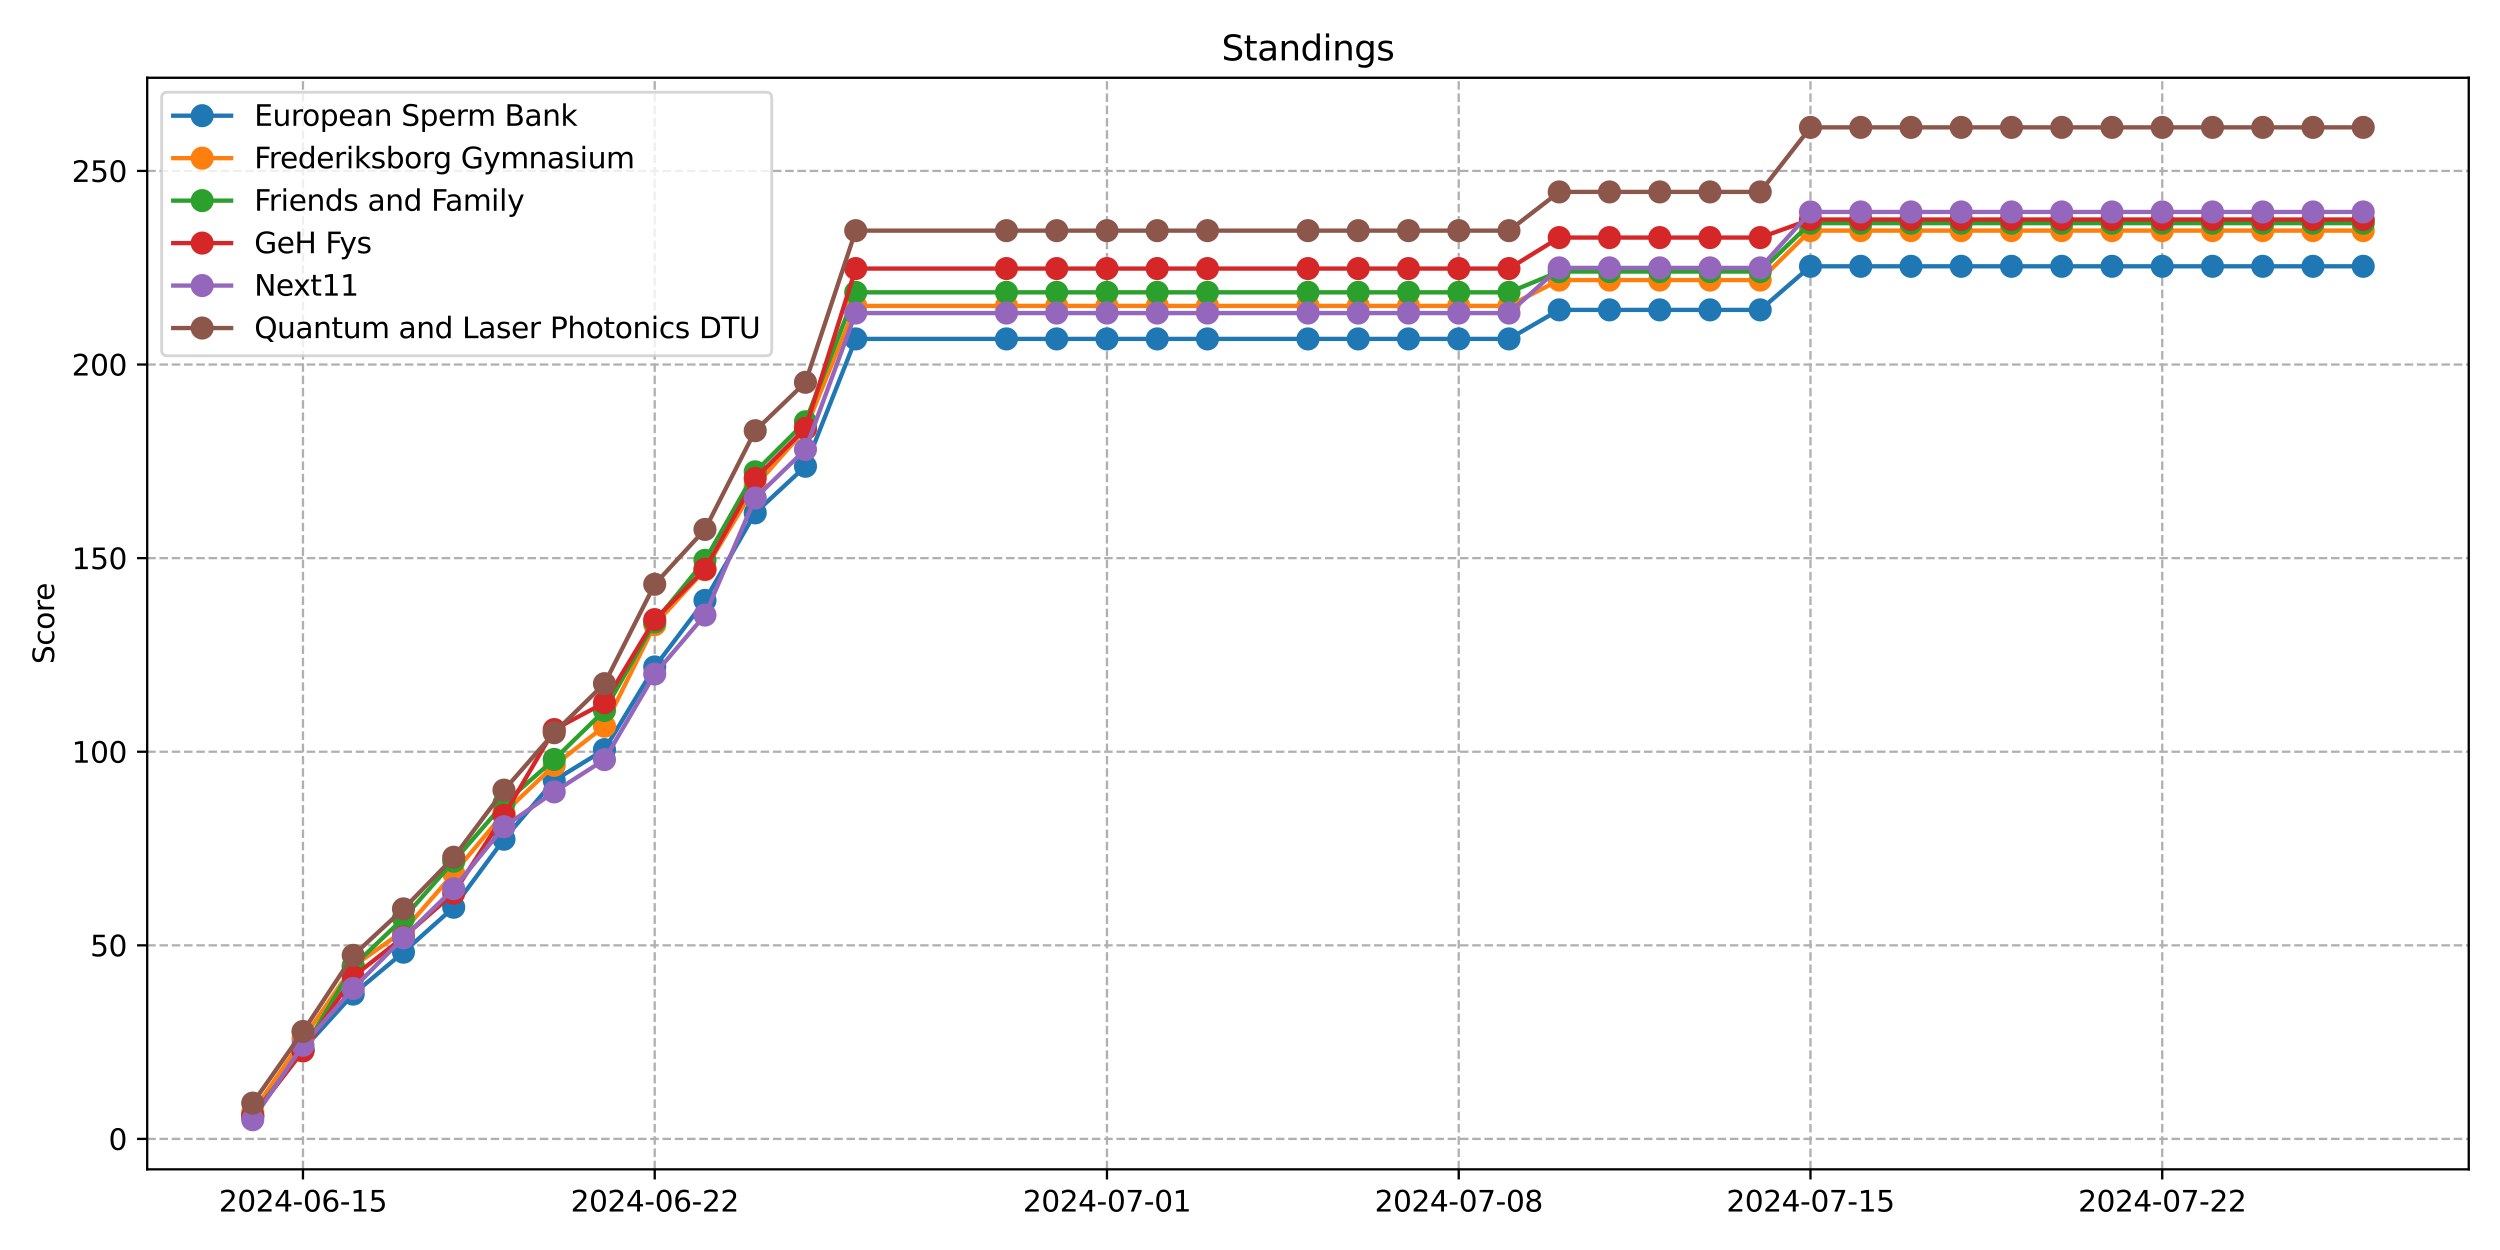 <?xml version="1.0" encoding="utf-8" standalone="no"?>
<!DOCTYPE svg PUBLIC "-//W3C//DTD SVG 1.1//EN"
  "http://www.w3.org/Graphics/SVG/1.1/DTD/svg11.dtd">
<svg xmlns:xlink="http://www.w3.org/1999/xlink" width="864pt" height="432pt" viewBox="0 0 864 432" xmlns="http://www.w3.org/2000/svg" version="1.1">
 <defs>
  <style type="text/css">*{stroke-linejoin: round; stroke-linecap: butt}</style>
 </defs>
 <g id="figure_1">
  <g id="patch_1">
   <path d="M 0 432 
L 864 432 
L 864 0 
L 0 0 
z
" style="fill: #ffffff"/>
  </g>
  <g id="axes_1">
   <g id="patch_2">
    <path d="M 50.87 404.12 
L 853.2 404.12 
L 853.2 26.88 
L 50.87 26.88 
z
" style="fill: #ffffff"/>
   </g>
   <g id="matplotlib.axis_1">
    <g id="xtick_1">
     <g id="line2d_1">
      <path d="M 104.706 404.12 
L 104.706 26.88 
" clip-path="url(#p71a1fb19fd)" style="fill: none; stroke-dasharray: 2.96,1.28; stroke-dashoffset: 0; stroke: #b0b0b0; stroke-width: 0.8"/>
     </g>
     <g id="line2d_2">
      <defs>
       <path id="mf26cee3c45" d="M 0 0 
L 0 3.5 
" style="stroke: #000000; stroke-width: 0.8"/>
      </defs>
      <g>
       <use xlink:href="#mf26cee3c45" x="104.706" y="404.12" style="stroke: #000000; stroke-width: 0.8"/>
      </g>
     </g>
     <g id="text_1">
      <!-- 2024-06-15 -->
      <g transform="translate(75.648 418.718) scale(0.1 -0.1)">
       <defs>
        <path id="DejaVuSans-32" d="M 1228 531 
L 3431 531 
L 3431 0 
L 469 0 
L 469 531 
Q 828 903 1448 1529 
Q 2069 2156 2228 2338 
Q 2531 2678 2651 2914 
Q 2772 3150 2772 3378 
Q 2772 3750 2511 3984 
Q 2250 4219 1831 4219 
Q 1534 4219 1204 4116 
Q 875 4013 500 3803 
L 500 4441 
Q 881 4594 1212 4672 
Q 1544 4750 1819 4750 
Q 2544 4750 2975 4387 
Q 3406 4025 3406 3419 
Q 3406 3131 3298 2873 
Q 3191 2616 2906 2266 
Q 2828 2175 2409 1742 
Q 1991 1309 1228 531 
z
" transform="scale(0.016)"/>
        <path id="DejaVuSans-30" d="M 2034 4250 
Q 1547 4250 1301 3770 
Q 1056 3291 1056 2328 
Q 1056 1369 1301 889 
Q 1547 409 2034 409 
Q 2525 409 2770 889 
Q 3016 1369 3016 2328 
Q 3016 3291 2770 3770 
Q 2525 4250 2034 4250 
z
M 2034 4750 
Q 2819 4750 3233 4129 
Q 3647 3509 3647 2328 
Q 3647 1150 3233 529 
Q 2819 -91 2034 -91 
Q 1250 -91 836 529 
Q 422 1150 422 2328 
Q 422 3509 836 4129 
Q 1250 4750 2034 4750 
z
" transform="scale(0.016)"/>
        <path id="DejaVuSans-34" d="M 2419 4116 
L 825 1625 
L 2419 1625 
L 2419 4116 
z
M 2253 4666 
L 3047 4666 
L 3047 1625 
L 3713 1625 
L 3713 1100 
L 3047 1100 
L 3047 0 
L 2419 0 
L 2419 1100 
L 313 1100 
L 313 1709 
L 2253 4666 
z
" transform="scale(0.016)"/>
        <path id="DejaVuSans-2d" d="M 313 2009 
L 1997 2009 
L 1997 1497 
L 313 1497 
L 313 2009 
z
" transform="scale(0.016)"/>
        <path id="DejaVuSans-36" d="M 2113 2584 
Q 1688 2584 1439 2293 
Q 1191 2003 1191 1497 
Q 1191 994 1439 701 
Q 1688 409 2113 409 
Q 2538 409 2786 701 
Q 3034 994 3034 1497 
Q 3034 2003 2786 2293 
Q 2538 2584 2113 2584 
z
M 3366 4563 
L 3366 3988 
Q 3128 4100 2886 4159 
Q 2644 4219 2406 4219 
Q 1781 4219 1451 3797 
Q 1122 3375 1075 2522 
Q 1259 2794 1537 2939 
Q 1816 3084 2150 3084 
Q 2853 3084 3261 2657 
Q 3669 2231 3669 1497 
Q 3669 778 3244 343 
Q 2819 -91 2113 -91 
Q 1303 -91 875 529 
Q 447 1150 447 2328 
Q 447 3434 972 4092 
Q 1497 4750 2381 4750 
Q 2619 4750 2861 4703 
Q 3103 4656 3366 4563 
z
" transform="scale(0.016)"/>
        <path id="DejaVuSans-31" d="M 794 531 
L 1825 531 
L 1825 4091 
L 703 3866 
L 703 4441 
L 1819 4666 
L 2450 4666 
L 2450 531 
L 3481 531 
L 3481 0 
L 794 0 
L 794 531 
z
" transform="scale(0.016)"/>
        <path id="DejaVuSans-35" d="M 691 4666 
L 3169 4666 
L 3169 4134 
L 1269 4134 
L 1269 2991 
Q 1406 3038 1543 3061 
Q 1681 3084 1819 3084 
Q 2600 3084 3056 2656 
Q 3513 2228 3513 1497 
Q 3513 744 3044 326 
Q 2575 -91 1722 -91 
Q 1428 -91 1123 -41 
Q 819 9 494 109 
L 494 744 
Q 775 591 1075 516 
Q 1375 441 1709 441 
Q 2250 441 2565 725 
Q 2881 1009 2881 1497 
Q 2881 1984 2565 2268 
Q 2250 2553 1709 2553 
Q 1456 2553 1204 2497 
Q 953 2441 691 2322 
L 691 4666 
z
" transform="scale(0.016)"/>
       </defs>
       <use xlink:href="#DejaVuSans-32"/>
       <use xlink:href="#DejaVuSans-30" x="63.623"/>
       <use xlink:href="#DejaVuSans-32" x="127.246"/>
       <use xlink:href="#DejaVuSans-34" x="190.869"/>
       <use xlink:href="#DejaVuSans-2d" x="254.492"/>
       <use xlink:href="#DejaVuSans-30" x="290.576"/>
       <use xlink:href="#DejaVuSans-36" x="354.199"/>
       <use xlink:href="#DejaVuSans-2d" x="417.822"/>
       <use xlink:href="#DejaVuSans-31" x="453.906"/>
       <use xlink:href="#DejaVuSans-35" x="517.529"/>
      </g>
     </g>
    </g>
    <g id="xtick_2">
     <g id="line2d_3">
      <path d="M 226.271 404.12 
L 226.271 26.88 
" clip-path="url(#p71a1fb19fd)" style="fill: none; stroke-dasharray: 2.96,1.28; stroke-dashoffset: 0; stroke: #b0b0b0; stroke-width: 0.8"/>
     </g>
     <g id="line2d_4">
      <g>
       <use xlink:href="#mf26cee3c45" x="226.271" y="404.12" style="stroke: #000000; stroke-width: 0.8"/>
      </g>
     </g>
     <g id="text_2">
      <!-- 2024-06-22 -->
      <g transform="translate(197.213 418.718) scale(0.1 -0.1)">
       <use xlink:href="#DejaVuSans-32"/>
       <use xlink:href="#DejaVuSans-30" x="63.623"/>
       <use xlink:href="#DejaVuSans-32" x="127.246"/>
       <use xlink:href="#DejaVuSans-34" x="190.869"/>
       <use xlink:href="#DejaVuSans-2d" x="254.492"/>
       <use xlink:href="#DejaVuSans-30" x="290.576"/>
       <use xlink:href="#DejaVuSans-36" x="354.199"/>
       <use xlink:href="#DejaVuSans-2d" x="417.822"/>
       <use xlink:href="#DejaVuSans-32" x="453.906"/>
       <use xlink:href="#DejaVuSans-32" x="517.529"/>
      </g>
     </g>
    </g>
    <g id="xtick_3">
     <g id="line2d_5">
      <path d="M 382.569 404.12 
L 382.569 26.88 
" clip-path="url(#p71a1fb19fd)" style="fill: none; stroke-dasharray: 2.96,1.28; stroke-dashoffset: 0; stroke: #b0b0b0; stroke-width: 0.8"/>
     </g>
     <g id="line2d_6">
      <g>
       <use xlink:href="#mf26cee3c45" x="382.569" y="404.12" style="stroke: #000000; stroke-width: 0.8"/>
      </g>
     </g>
     <g id="text_3">
      <!-- 2024-07-01 -->
      <g transform="translate(353.511 418.718) scale(0.1 -0.1)">
       <defs>
        <path id="DejaVuSans-37" d="M 525 4666 
L 3525 4666 
L 3525 4397 
L 1831 0 
L 1172 0 
L 2766 4134 
L 525 4134 
L 525 4666 
z
" transform="scale(0.016)"/>
       </defs>
       <use xlink:href="#DejaVuSans-32"/>
       <use xlink:href="#DejaVuSans-30" x="63.623"/>
       <use xlink:href="#DejaVuSans-32" x="127.246"/>
       <use xlink:href="#DejaVuSans-34" x="190.869"/>
       <use xlink:href="#DejaVuSans-2d" x="254.492"/>
       <use xlink:href="#DejaVuSans-30" x="290.576"/>
       <use xlink:href="#DejaVuSans-37" x="354.199"/>
       <use xlink:href="#DejaVuSans-2d" x="417.822"/>
       <use xlink:href="#DejaVuSans-30" x="453.906"/>
       <use xlink:href="#DejaVuSans-31" x="517.529"/>
      </g>
     </g>
    </g>
    <g id="xtick_4">
     <g id="line2d_7">
      <path d="M 504.134 404.12 
L 504.134 26.88 
" clip-path="url(#p71a1fb19fd)" style="fill: none; stroke-dasharray: 2.96,1.28; stroke-dashoffset: 0; stroke: #b0b0b0; stroke-width: 0.8"/>
     </g>
     <g id="line2d_8">
      <g>
       <use xlink:href="#mf26cee3c45" x="504.134" y="404.12" style="stroke: #000000; stroke-width: 0.8"/>
      </g>
     </g>
     <g id="text_4">
      <!-- 2024-07-08 -->
      <g transform="translate(475.077 418.718) scale(0.1 -0.1)">
       <defs>
        <path id="DejaVuSans-38" d="M 2034 2216 
Q 1584 2216 1326 1975 
Q 1069 1734 1069 1313 
Q 1069 891 1326 650 
Q 1584 409 2034 409 
Q 2484 409 2743 651 
Q 3003 894 3003 1313 
Q 3003 1734 2745 1975 
Q 2488 2216 2034 2216 
z
M 1403 2484 
Q 997 2584 770 2862 
Q 544 3141 544 3541 
Q 544 4100 942 4425 
Q 1341 4750 2034 4750 
Q 2731 4750 3128 4425 
Q 3525 4100 3525 3541 
Q 3525 3141 3298 2862 
Q 3072 2584 2669 2484 
Q 3125 2378 3379 2068 
Q 3634 1759 3634 1313 
Q 3634 634 3220 271 
Q 2806 -91 2034 -91 
Q 1263 -91 848 271 
Q 434 634 434 1313 
Q 434 1759 690 2068 
Q 947 2378 1403 2484 
z
M 1172 3481 
Q 1172 3119 1398 2916 
Q 1625 2713 2034 2713 
Q 2441 2713 2670 2916 
Q 2900 3119 2900 3481 
Q 2900 3844 2670 4047 
Q 2441 4250 2034 4250 
Q 1625 4250 1398 4047 
Q 1172 3844 1172 3481 
z
" transform="scale(0.016)"/>
       </defs>
       <use xlink:href="#DejaVuSans-32"/>
       <use xlink:href="#DejaVuSans-30" x="63.623"/>
       <use xlink:href="#DejaVuSans-32" x="127.246"/>
       <use xlink:href="#DejaVuSans-34" x="190.869"/>
       <use xlink:href="#DejaVuSans-2d" x="254.492"/>
       <use xlink:href="#DejaVuSans-30" x="290.576"/>
       <use xlink:href="#DejaVuSans-37" x="354.199"/>
       <use xlink:href="#DejaVuSans-2d" x="417.822"/>
       <use xlink:href="#DejaVuSans-30" x="453.906"/>
       <use xlink:href="#DejaVuSans-38" x="517.529"/>
      </g>
     </g>
    </g>
    <g id="xtick_5">
     <g id="line2d_9">
      <path d="M 625.7 404.12 
L 625.7 26.88 
" clip-path="url(#p71a1fb19fd)" style="fill: none; stroke-dasharray: 2.96,1.28; stroke-dashoffset: 0; stroke: #b0b0b0; stroke-width: 0.8"/>
     </g>
     <g id="line2d_10">
      <g>
       <use xlink:href="#mf26cee3c45" x="625.7" y="404.12" style="stroke: #000000; stroke-width: 0.8"/>
      </g>
     </g>
     <g id="text_5">
      <!-- 2024-07-15 -->
      <g transform="translate(596.642 418.718) scale(0.1 -0.1)">
       <use xlink:href="#DejaVuSans-32"/>
       <use xlink:href="#DejaVuSans-30" x="63.623"/>
       <use xlink:href="#DejaVuSans-32" x="127.246"/>
       <use xlink:href="#DejaVuSans-34" x="190.869"/>
       <use xlink:href="#DejaVuSans-2d" x="254.492"/>
       <use xlink:href="#DejaVuSans-30" x="290.576"/>
       <use xlink:href="#DejaVuSans-37" x="354.199"/>
       <use xlink:href="#DejaVuSans-2d" x="417.822"/>
       <use xlink:href="#DejaVuSans-31" x="453.906"/>
       <use xlink:href="#DejaVuSans-35" x="517.529"/>
      </g>
     </g>
    </g>
    <g id="xtick_6">
     <g id="line2d_11">
      <path d="M 747.265 404.12 
L 747.265 26.88 
" clip-path="url(#p71a1fb19fd)" style="fill: none; stroke-dasharray: 2.96,1.28; stroke-dashoffset: 0; stroke: #b0b0b0; stroke-width: 0.8"/>
     </g>
     <g id="line2d_12">
      <g>
       <use xlink:href="#mf26cee3c45" x="747.265" y="404.12" style="stroke: #000000; stroke-width: 0.8"/>
      </g>
     </g>
     <g id="text_6">
      <!-- 2024-07-22 -->
      <g transform="translate(718.207 418.718) scale(0.1 -0.1)">
       <use xlink:href="#DejaVuSans-32"/>
       <use xlink:href="#DejaVuSans-30" x="63.623"/>
       <use xlink:href="#DejaVuSans-32" x="127.246"/>
       <use xlink:href="#DejaVuSans-34" x="190.869"/>
       <use xlink:href="#DejaVuSans-2d" x="254.492"/>
       <use xlink:href="#DejaVuSans-30" x="290.576"/>
       <use xlink:href="#DejaVuSans-37" x="354.199"/>
       <use xlink:href="#DejaVuSans-2d" x="417.822"/>
       <use xlink:href="#DejaVuSans-32" x="453.906"/>
       <use xlink:href="#DejaVuSans-32" x="517.529"/>
      </g>
     </g>
    </g>
   </g>
   <g id="matplotlib.axis_2">
    <g id="ytick_1">
     <g id="line2d_13">
      <path d="M 50.87 393.611 
L 853.2 393.611 
" clip-path="url(#p71a1fb19fd)" style="fill: none; stroke-dasharray: 2.96,1.28; stroke-dashoffset: 0; stroke: #b0b0b0; stroke-width: 0.8"/>
     </g>
     <g id="line2d_14">
      <defs>
       <path id="mbd7a405674" d="M 0 0 
L -3.5 0 
" style="stroke: #000000; stroke-width: 0.8"/>
      </defs>
      <g>
       <use xlink:href="#mbd7a405674" x="50.87" y="393.611" style="stroke: #000000; stroke-width: 0.8"/>
      </g>
     </g>
     <g id="text_7">
      <!-- 0 -->
      <g transform="translate(37.508 397.41) scale(0.1 -0.1)">
       <use xlink:href="#DejaVuSans-30"/>
      </g>
     </g>
    </g>
    <g id="ytick_2">
     <g id="line2d_15">
      <path d="M 50.87 326.704 
L 853.2 326.704 
" clip-path="url(#p71a1fb19fd)" style="fill: none; stroke-dasharray: 2.96,1.28; stroke-dashoffset: 0; stroke: #b0b0b0; stroke-width: 0.8"/>
     </g>
     <g id="line2d_16">
      <g>
       <use xlink:href="#mbd7a405674" x="50.87" y="326.704" style="stroke: #000000; stroke-width: 0.8"/>
      </g>
     </g>
     <g id="text_8">
      <!-- 50 -->
      <g transform="translate(31.145 330.503) scale(0.1 -0.1)">
       <use xlink:href="#DejaVuSans-35"/>
       <use xlink:href="#DejaVuSans-30" x="63.623"/>
      </g>
     </g>
    </g>
    <g id="ytick_3">
     <g id="line2d_17">
      <path d="M 50.87 259.797 
L 853.2 259.797 
" clip-path="url(#p71a1fb19fd)" style="fill: none; stroke-dasharray: 2.96,1.28; stroke-dashoffset: 0; stroke: #b0b0b0; stroke-width: 0.8"/>
     </g>
     <g id="line2d_18">
      <g>
       <use xlink:href="#mbd7a405674" x="50.87" y="259.797" style="stroke: #000000; stroke-width: 0.8"/>
      </g>
     </g>
     <g id="text_9">
      <!-- 100 -->
      <g transform="translate(24.782 263.596) scale(0.1 -0.1)">
       <use xlink:href="#DejaVuSans-31"/>
       <use xlink:href="#DejaVuSans-30" x="63.623"/>
       <use xlink:href="#DejaVuSans-30" x="127.246"/>
      </g>
     </g>
    </g>
    <g id="ytick_4">
     <g id="line2d_19">
      <path d="M 50.87 192.89 
L 853.2 192.89 
" clip-path="url(#p71a1fb19fd)" style="fill: none; stroke-dasharray: 2.96,1.28; stroke-dashoffset: 0; stroke: #b0b0b0; stroke-width: 0.8"/>
     </g>
     <g id="line2d_20">
      <g>
       <use xlink:href="#mbd7a405674" x="50.87" y="192.89" style="stroke: #000000; stroke-width: 0.8"/>
      </g>
     </g>
     <g id="text_10">
      <!-- 150 -->
      <g transform="translate(24.782 196.689) scale(0.1 -0.1)">
       <use xlink:href="#DejaVuSans-31"/>
       <use xlink:href="#DejaVuSans-35" x="63.623"/>
       <use xlink:href="#DejaVuSans-30" x="127.246"/>
      </g>
     </g>
    </g>
    <g id="ytick_5">
     <g id="line2d_21">
      <path d="M 50.87 125.983 
L 853.2 125.983 
" clip-path="url(#p71a1fb19fd)" style="fill: none; stroke-dasharray: 2.96,1.28; stroke-dashoffset: 0; stroke: #b0b0b0; stroke-width: 0.8"/>
     </g>
     <g id="line2d_22">
      <g>
       <use xlink:href="#mbd7a405674" x="50.87" y="125.983" style="stroke: #000000; stroke-width: 0.8"/>
      </g>
     </g>
     <g id="text_11">
      <!-- 200 -->
      <g transform="translate(24.782 129.783) scale(0.1 -0.1)">
       <use xlink:href="#DejaVuSans-32"/>
       <use xlink:href="#DejaVuSans-30" x="63.623"/>
       <use xlink:href="#DejaVuSans-30" x="127.246"/>
      </g>
     </g>
    </g>
    <g id="ytick_6">
     <g id="line2d_23">
      <path d="M 50.87 59.077 
L 853.2 59.077 
" clip-path="url(#p71a1fb19fd)" style="fill: none; stroke-dasharray: 2.96,1.28; stroke-dashoffset: 0; stroke: #b0b0b0; stroke-width: 0.8"/>
     </g>
     <g id="line2d_24">
      <g>
       <use xlink:href="#mbd7a405674" x="50.87" y="59.077" style="stroke: #000000; stroke-width: 0.8"/>
      </g>
     </g>
     <g id="text_12">
      <!-- 250 -->
      <g transform="translate(24.782 62.876) scale(0.1 -0.1)">
       <use xlink:href="#DejaVuSans-32"/>
       <use xlink:href="#DejaVuSans-35" x="63.623"/>
       <use xlink:href="#DejaVuSans-30" x="127.246"/>
      </g>
     </g>
    </g>
    <g id="text_13">
     <!-- Score -->
     <g transform="translate(18.703 229.502) rotate(-90) scale(0.1 -0.1)">
      <defs>
       <path id="DejaVuSans-53" d="M 3425 4513 
L 3425 3897 
Q 3066 4069 2747 4153 
Q 2428 4238 2131 4238 
Q 1616 4238 1336 4038 
Q 1056 3838 1056 3469 
Q 1056 3159 1242 3001 
Q 1428 2844 1947 2747 
L 2328 2669 
Q 3034 2534 3370 2195 
Q 3706 1856 3706 1288 
Q 3706 609 3251 259 
Q 2797 -91 1919 -91 
Q 1588 -91 1214 -16 
Q 841 59 441 206 
L 441 856 
Q 825 641 1194 531 
Q 1563 422 1919 422 
Q 2459 422 2753 634 
Q 3047 847 3047 1241 
Q 3047 1584 2836 1778 
Q 2625 1972 2144 2069 
L 1759 2144 
Q 1053 2284 737 2584 
Q 422 2884 422 3419 
Q 422 4038 858 4394 
Q 1294 4750 2059 4750 
Q 2388 4750 2728 4690 
Q 3069 4631 3425 4513 
z
" transform="scale(0.016)"/>
       <path id="DejaVuSans-63" d="M 3122 3366 
L 3122 2828 
Q 2878 2963 2633 3030 
Q 2388 3097 2138 3097 
Q 1578 3097 1268 2742 
Q 959 2388 959 1747 
Q 959 1106 1268 751 
Q 1578 397 2138 397 
Q 2388 397 2633 464 
Q 2878 531 3122 666 
L 3122 134 
Q 2881 22 2623 -34 
Q 2366 -91 2075 -91 
Q 1284 -91 818 406 
Q 353 903 353 1747 
Q 353 2603 823 3093 
Q 1294 3584 2113 3584 
Q 2378 3584 2631 3529 
Q 2884 3475 3122 3366 
z
" transform="scale(0.016)"/>
       <path id="DejaVuSans-6f" d="M 1959 3097 
Q 1497 3097 1228 2736 
Q 959 2375 959 1747 
Q 959 1119 1226 758 
Q 1494 397 1959 397 
Q 2419 397 2687 759 
Q 2956 1122 2956 1747 
Q 2956 2369 2687 2733 
Q 2419 3097 1959 3097 
z
M 1959 3584 
Q 2709 3584 3137 3096 
Q 3566 2609 3566 1747 
Q 3566 888 3137 398 
Q 2709 -91 1959 -91 
Q 1206 -91 779 398 
Q 353 888 353 1747 
Q 353 2609 779 3096 
Q 1206 3584 1959 3584 
z
" transform="scale(0.016)"/>
       <path id="DejaVuSans-72" d="M 2631 2963 
Q 2534 3019 2420 3045 
Q 2306 3072 2169 3072 
Q 1681 3072 1420 2755 
Q 1159 2438 1159 1844 
L 1159 0 
L 581 0 
L 581 3500 
L 1159 3500 
L 1159 2956 
Q 1341 3275 1631 3429 
Q 1922 3584 2338 3584 
Q 2397 3584 2469 3576 
Q 2541 3569 2628 3553 
L 2631 2963 
z
" transform="scale(0.016)"/>
       <path id="DejaVuSans-65" d="M 3597 1894 
L 3597 1613 
L 953 1613 
Q 991 1019 1311 708 
Q 1631 397 2203 397 
Q 2534 397 2845 478 
Q 3156 559 3463 722 
L 3463 178 
Q 3153 47 2828 -22 
Q 2503 -91 2169 -91 
Q 1331 -91 842 396 
Q 353 884 353 1716 
Q 353 2575 817 3079 
Q 1281 3584 2069 3584 
Q 2775 3584 3186 3129 
Q 3597 2675 3597 1894 
z
M 3022 2063 
Q 3016 2534 2758 2815 
Q 2500 3097 2075 3097 
Q 1594 3097 1305 2825 
Q 1016 2553 972 2059 
L 3022 2063 
z
" transform="scale(0.016)"/>
      </defs>
      <use xlink:href="#DejaVuSans-53"/>
      <use xlink:href="#DejaVuSans-63" x="63.477"/>
      <use xlink:href="#DejaVuSans-6f" x="118.457"/>
      <use xlink:href="#DejaVuSans-72" x="179.639"/>
      <use xlink:href="#DejaVuSans-65" x="218.502"/>
     </g>
    </g>
   </g>
   <g id="line2d_25">
    <path d="M 87.34 385.808 
L 104.706 362.677 
L 122.072 343.561 
L 139.439 329.08 
L 156.805 313.548 
L 174.172 290.035 
L 191.538 269.724 
L 208.905 259.067 
L 226.271 230.488 
L 243.638 207.501 
L 261.004 177.249 
L 278.37 161.144 
L 295.737 117.129 
L 347.836 117.129 
L 365.203 117.129 
L 382.569 117.129 
L 399.936 117.129 
L 417.302 117.129 
L 452.035 117.129 
L 469.401 117.129 
L 486.768 117.129 
L 504.134 117.129 
L 521.501 117.129 
L 538.867 107.093 
L 556.234 107.093 
L 573.6 107.093 
L 590.967 107.093 
L 608.333 107.093 
L 625.7 92.039 
L 643.066 92.039 
L 660.432 92.039 
L 677.799 92.039 
L 695.165 92.039 
L 712.532 92.039 
L 729.898 92.039 
L 747.265 92.039 
L 764.631 92.039 
L 781.998 92.039 
L 799.364 92.039 
L 816.73 92.039 
" clip-path="url(#p71a1fb19fd)" style="fill: none; stroke: #1f77b4; stroke-width: 1.5; stroke-linecap: square"/>
    <defs>
     <path id="m297e85bb31" d="M 0 3.5 
C 0.928 3.5 1.819 3.131 2.475 2.475 
C 3.131 1.819 3.5 0.928 3.5 0 
C 3.5 -0.928 3.131 -1.819 2.475 -2.475 
C 1.819 -3.131 0.928 -3.5 0 -3.5 
C -0.928 -3.5 -1.819 -3.131 -2.475 -2.475 
C -3.131 -1.819 -3.5 -0.928 -3.5 0 
C -3.5 0.928 -3.131 1.819 -2.475 2.475 
C -1.819 3.131 -0.928 3.5 0 3.5 
z
" style="stroke: #1f77b4"/>
    </defs>
    <g clip-path="url(#p71a1fb19fd)">
     <use xlink:href="#m297e85bb31" x="87.34" y="385.808" style="fill: #1f77b4; stroke: #1f77b4"/>
     <use xlink:href="#m297e85bb31" x="104.706" y="362.677" style="fill: #1f77b4; stroke: #1f77b4"/>
     <use xlink:href="#m297e85bb31" x="122.072" y="343.561" style="fill: #1f77b4; stroke: #1f77b4"/>
     <use xlink:href="#m297e85bb31" x="139.439" y="329.08" style="fill: #1f77b4; stroke: #1f77b4"/>
     <use xlink:href="#m297e85bb31" x="156.805" y="313.548" style="fill: #1f77b4; stroke: #1f77b4"/>
     <use xlink:href="#m297e85bb31" x="174.172" y="290.035" style="fill: #1f77b4; stroke: #1f77b4"/>
     <use xlink:href="#m297e85bb31" x="191.538" y="269.724" style="fill: #1f77b4; stroke: #1f77b4"/>
     <use xlink:href="#m297e85bb31" x="208.905" y="259.067" style="fill: #1f77b4; stroke: #1f77b4"/>
     <use xlink:href="#m297e85bb31" x="226.271" y="230.488" style="fill: #1f77b4; stroke: #1f77b4"/>
     <use xlink:href="#m297e85bb31" x="243.638" y="207.501" style="fill: #1f77b4; stroke: #1f77b4"/>
     <use xlink:href="#m297e85bb31" x="261.004" y="177.249" style="fill: #1f77b4; stroke: #1f77b4"/>
     <use xlink:href="#m297e85bb31" x="278.37" y="161.144" style="fill: #1f77b4; stroke: #1f77b4"/>
     <use xlink:href="#m297e85bb31" x="295.737" y="117.129" style="fill: #1f77b4; stroke: #1f77b4"/>
     <use xlink:href="#m297e85bb31" x="347.836" y="117.129" style="fill: #1f77b4; stroke: #1f77b4"/>
     <use xlink:href="#m297e85bb31" x="365.203" y="117.129" style="fill: #1f77b4; stroke: #1f77b4"/>
     <use xlink:href="#m297e85bb31" x="382.569" y="117.129" style="fill: #1f77b4; stroke: #1f77b4"/>
     <use xlink:href="#m297e85bb31" x="399.936" y="117.129" style="fill: #1f77b4; stroke: #1f77b4"/>
     <use xlink:href="#m297e85bb31" x="417.302" y="117.129" style="fill: #1f77b4; stroke: #1f77b4"/>
     <use xlink:href="#m297e85bb31" x="452.035" y="117.129" style="fill: #1f77b4; stroke: #1f77b4"/>
     <use xlink:href="#m297e85bb31" x="469.401" y="117.129" style="fill: #1f77b4; stroke: #1f77b4"/>
     <use xlink:href="#m297e85bb31" x="486.768" y="117.129" style="fill: #1f77b4; stroke: #1f77b4"/>
     <use xlink:href="#m297e85bb31" x="504.134" y="117.129" style="fill: #1f77b4; stroke: #1f77b4"/>
     <use xlink:href="#m297e85bb31" x="521.501" y="117.129" style="fill: #1f77b4; stroke: #1f77b4"/>
     <use xlink:href="#m297e85bb31" x="538.867" y="107.093" style="fill: #1f77b4; stroke: #1f77b4"/>
     <use xlink:href="#m297e85bb31" x="556.234" y="107.093" style="fill: #1f77b4; stroke: #1f77b4"/>
     <use xlink:href="#m297e85bb31" x="573.6" y="107.093" style="fill: #1f77b4; stroke: #1f77b4"/>
     <use xlink:href="#m297e85bb31" x="590.967" y="107.093" style="fill: #1f77b4; stroke: #1f77b4"/>
     <use xlink:href="#m297e85bb31" x="608.333" y="107.093" style="fill: #1f77b4; stroke: #1f77b4"/>
     <use xlink:href="#m297e85bb31" x="625.7" y="92.039" style="fill: #1f77b4; stroke: #1f77b4"/>
     <use xlink:href="#m297e85bb31" x="643.066" y="92.039" style="fill: #1f77b4; stroke: #1f77b4"/>
     <use xlink:href="#m297e85bb31" x="660.432" y="92.039" style="fill: #1f77b4; stroke: #1f77b4"/>
     <use xlink:href="#m297e85bb31" x="677.799" y="92.039" style="fill: #1f77b4; stroke: #1f77b4"/>
     <use xlink:href="#m297e85bb31" x="695.165" y="92.039" style="fill: #1f77b4; stroke: #1f77b4"/>
     <use xlink:href="#m297e85bb31" x="712.532" y="92.039" style="fill: #1f77b4; stroke: #1f77b4"/>
     <use xlink:href="#m297e85bb31" x="729.898" y="92.039" style="fill: #1f77b4; stroke: #1f77b4"/>
     <use xlink:href="#m297e85bb31" x="747.265" y="92.039" style="fill: #1f77b4; stroke: #1f77b4"/>
     <use xlink:href="#m297e85bb31" x="764.631" y="92.039" style="fill: #1f77b4; stroke: #1f77b4"/>
     <use xlink:href="#m297e85bb31" x="781.998" y="92.039" style="fill: #1f77b4; stroke: #1f77b4"/>
     <use xlink:href="#m297e85bb31" x="799.364" y="92.039" style="fill: #1f77b4; stroke: #1f77b4"/>
     <use xlink:href="#m297e85bb31" x="816.73" y="92.039" style="fill: #1f77b4; stroke: #1f77b4"/>
    </g>
   </g>
   <g id="line2d_26">
    <path d="M 87.34 384.344 
L 104.706 359.068 
L 122.072 333.941 
L 139.439 321.749 
L 156.805 301.826 
L 174.172 281.01 
L 191.538 264.506 
L 208.905 250.976 
L 226.271 215.888 
L 243.638 196.856 
L 261.004 168.012 
L 278.37 148.237 
L 295.737 105.714 
L 347.836 105.714 
L 365.203 105.714 
L 382.569 105.714 
L 399.936 105.714 
L 417.302 105.714 
L 452.035 105.714 
L 469.401 105.714 
L 486.768 105.714 
L 504.134 105.714 
L 521.501 105.714 
L 538.867 96.793 
L 556.234 96.793 
L 573.6 96.793 
L 590.967 96.793 
L 608.333 96.793 
L 625.7 79.695 
L 643.066 79.695 
L 660.432 79.695 
L 677.799 79.695 
L 695.165 79.695 
L 712.532 79.695 
L 729.898 79.695 
L 747.265 79.695 
L 764.631 79.695 
L 781.998 79.695 
L 799.364 79.695 
L 816.73 79.695 
" clip-path="url(#p71a1fb19fd)" style="fill: none; stroke: #ff7f0e; stroke-width: 1.5; stroke-linecap: square"/>
    <defs>
     <path id="m44d06c0ce1" d="M 0 3.5 
C 0.928 3.5 1.819 3.131 2.475 2.475 
C 3.131 1.819 3.5 0.928 3.5 0 
C 3.5 -0.928 3.131 -1.819 2.475 -2.475 
C 1.819 -3.131 0.928 -3.5 0 -3.5 
C -0.928 -3.5 -1.819 -3.131 -2.475 -2.475 
C -3.131 -1.819 -3.5 -0.928 -3.5 0 
C -3.5 0.928 -3.131 1.819 -2.475 2.475 
C -1.819 3.131 -0.928 3.5 0 3.5 
z
" style="stroke: #ff7f0e"/>
    </defs>
    <g clip-path="url(#p71a1fb19fd)">
     <use xlink:href="#m44d06c0ce1" x="87.34" y="384.344" style="fill: #ff7f0e; stroke: #ff7f0e"/>
     <use xlink:href="#m44d06c0ce1" x="104.706" y="359.068" style="fill: #ff7f0e; stroke: #ff7f0e"/>
     <use xlink:href="#m44d06c0ce1" x="122.072" y="333.941" style="fill: #ff7f0e; stroke: #ff7f0e"/>
     <use xlink:href="#m44d06c0ce1" x="139.439" y="321.749" style="fill: #ff7f0e; stroke: #ff7f0e"/>
     <use xlink:href="#m44d06c0ce1" x="156.805" y="301.826" style="fill: #ff7f0e; stroke: #ff7f0e"/>
     <use xlink:href="#m44d06c0ce1" x="174.172" y="281.01" style="fill: #ff7f0e; stroke: #ff7f0e"/>
     <use xlink:href="#m44d06c0ce1" x="191.538" y="264.506" style="fill: #ff7f0e; stroke: #ff7f0e"/>
     <use xlink:href="#m44d06c0ce1" x="208.905" y="250.976" style="fill: #ff7f0e; stroke: #ff7f0e"/>
     <use xlink:href="#m44d06c0ce1" x="226.271" y="215.888" style="fill: #ff7f0e; stroke: #ff7f0e"/>
     <use xlink:href="#m44d06c0ce1" x="243.638" y="196.856" style="fill: #ff7f0e; stroke: #ff7f0e"/>
     <use xlink:href="#m44d06c0ce1" x="261.004" y="168.012" style="fill: #ff7f0e; stroke: #ff7f0e"/>
     <use xlink:href="#m44d06c0ce1" x="278.37" y="148.237" style="fill: #ff7f0e; stroke: #ff7f0e"/>
     <use xlink:href="#m44d06c0ce1" x="295.737" y="105.714" style="fill: #ff7f0e; stroke: #ff7f0e"/>
     <use xlink:href="#m44d06c0ce1" x="347.836" y="105.714" style="fill: #ff7f0e; stroke: #ff7f0e"/>
     <use xlink:href="#m44d06c0ce1" x="365.203" y="105.714" style="fill: #ff7f0e; stroke: #ff7f0e"/>
     <use xlink:href="#m44d06c0ce1" x="382.569" y="105.714" style="fill: #ff7f0e; stroke: #ff7f0e"/>
     <use xlink:href="#m44d06c0ce1" x="399.936" y="105.714" style="fill: #ff7f0e; stroke: #ff7f0e"/>
     <use xlink:href="#m44d06c0ce1" x="417.302" y="105.714" style="fill: #ff7f0e; stroke: #ff7f0e"/>
     <use xlink:href="#m44d06c0ce1" x="452.035" y="105.714" style="fill: #ff7f0e; stroke: #ff7f0e"/>
     <use xlink:href="#m44d06c0ce1" x="469.401" y="105.714" style="fill: #ff7f0e; stroke: #ff7f0e"/>
     <use xlink:href="#m44d06c0ce1" x="486.768" y="105.714" style="fill: #ff7f0e; stroke: #ff7f0e"/>
     <use xlink:href="#m44d06c0ce1" x="504.134" y="105.714" style="fill: #ff7f0e; stroke: #ff7f0e"/>
     <use xlink:href="#m44d06c0ce1" x="521.501" y="105.714" style="fill: #ff7f0e; stroke: #ff7f0e"/>
     <use xlink:href="#m44d06c0ce1" x="538.867" y="96.793" style="fill: #ff7f0e; stroke: #ff7f0e"/>
     <use xlink:href="#m44d06c0ce1" x="556.234" y="96.793" style="fill: #ff7f0e; stroke: #ff7f0e"/>
     <use xlink:href="#m44d06c0ce1" x="573.6" y="96.793" style="fill: #ff7f0e; stroke: #ff7f0e"/>
     <use xlink:href="#m44d06c0ce1" x="590.967" y="96.793" style="fill: #ff7f0e; stroke: #ff7f0e"/>
     <use xlink:href="#m44d06c0ce1" x="608.333" y="96.793" style="fill: #ff7f0e; stroke: #ff7f0e"/>
     <use xlink:href="#m44d06c0ce1" x="625.7" y="79.695" style="fill: #ff7f0e; stroke: #ff7f0e"/>
     <use xlink:href="#m44d06c0ce1" x="643.066" y="79.695" style="fill: #ff7f0e; stroke: #ff7f0e"/>
     <use xlink:href="#m44d06c0ce1" x="660.432" y="79.695" style="fill: #ff7f0e; stroke: #ff7f0e"/>
     <use xlink:href="#m44d06c0ce1" x="677.799" y="79.695" style="fill: #ff7f0e; stroke: #ff7f0e"/>
     <use xlink:href="#m44d06c0ce1" x="695.165" y="79.695" style="fill: #ff7f0e; stroke: #ff7f0e"/>
     <use xlink:href="#m44d06c0ce1" x="712.532" y="79.695" style="fill: #ff7f0e; stroke: #ff7f0e"/>
     <use xlink:href="#m44d06c0ce1" x="729.898" y="79.695" style="fill: #ff7f0e; stroke: #ff7f0e"/>
     <use xlink:href="#m44d06c0ce1" x="747.265" y="79.695" style="fill: #ff7f0e; stroke: #ff7f0e"/>
     <use xlink:href="#m44d06c0ce1" x="764.631" y="79.695" style="fill: #ff7f0e; stroke: #ff7f0e"/>
     <use xlink:href="#m44d06c0ce1" x="781.998" y="79.695" style="fill: #ff7f0e; stroke: #ff7f0e"/>
     <use xlink:href="#m44d06c0ce1" x="799.364" y="79.695" style="fill: #ff7f0e; stroke: #ff7f0e"/>
     <use xlink:href="#m44d06c0ce1" x="816.73" y="79.695" style="fill: #ff7f0e; stroke: #ff7f0e"/>
    </g>
   </g>
   <g id="line2d_27">
    <path d="M 87.34 385.48 
L 104.706 363.018 
L 122.072 333.866 
L 139.439 317.33 
L 156.805 297.64 
L 174.172 277.664 
L 191.538 262.467 
L 208.905 245.549 
L 226.271 214.963 
L 243.638 193.648 
L 261.004 163.062 
L 278.37 145.762 
L 295.737 101.03 
L 347.836 101.03 
L 365.203 101.03 
L 382.569 101.03 
L 399.936 101.03 
L 417.302 101.03 
L 452.035 101.03 
L 469.401 101.03 
L 486.768 101.03 
L 504.134 101.03 
L 521.501 101.03 
L 538.867 93.861 
L 556.234 93.861 
L 573.6 93.861 
L 590.967 93.861 
L 608.333 93.861 
L 625.7 77.135 
L 643.066 77.135 
L 660.432 77.135 
L 677.799 77.135 
L 695.165 77.135 
L 712.532 77.135 
L 729.898 77.135 
L 747.265 77.135 
L 764.631 77.135 
L 781.998 77.135 
L 799.364 77.135 
L 816.73 77.135 
" clip-path="url(#p71a1fb19fd)" style="fill: none; stroke: #2ca02c; stroke-width: 1.5; stroke-linecap: square"/>
    <defs>
     <path id="m45fd827af0" d="M 0 3.5 
C 0.928 3.5 1.819 3.131 2.475 2.475 
C 3.131 1.819 3.5 0.928 3.5 0 
C 3.5 -0.928 3.131 -1.819 2.475 -2.475 
C 1.819 -3.131 0.928 -3.5 0 -3.5 
C -0.928 -3.5 -1.819 -3.131 -2.475 -2.475 
C -3.131 -1.819 -3.5 -0.928 -3.5 0 
C -3.5 0.928 -3.131 1.819 -2.475 2.475 
C -1.819 3.131 -0.928 3.5 0 3.5 
z
" style="stroke: #2ca02c"/>
    </defs>
    <g clip-path="url(#p71a1fb19fd)">
     <use xlink:href="#m45fd827af0" x="87.34" y="385.48" style="fill: #2ca02c; stroke: #2ca02c"/>
     <use xlink:href="#m45fd827af0" x="104.706" y="363.018" style="fill: #2ca02c; stroke: #2ca02c"/>
     <use xlink:href="#m45fd827af0" x="122.072" y="333.866" style="fill: #2ca02c; stroke: #2ca02c"/>
     <use xlink:href="#m45fd827af0" x="139.439" y="317.33" style="fill: #2ca02c; stroke: #2ca02c"/>
     <use xlink:href="#m45fd827af0" x="156.805" y="297.64" style="fill: #2ca02c; stroke: #2ca02c"/>
     <use xlink:href="#m45fd827af0" x="174.172" y="277.664" style="fill: #2ca02c; stroke: #2ca02c"/>
     <use xlink:href="#m45fd827af0" x="191.538" y="262.467" style="fill: #2ca02c; stroke: #2ca02c"/>
     <use xlink:href="#m45fd827af0" x="208.905" y="245.549" style="fill: #2ca02c; stroke: #2ca02c"/>
     <use xlink:href="#m45fd827af0" x="226.271" y="214.963" style="fill: #2ca02c; stroke: #2ca02c"/>
     <use xlink:href="#m45fd827af0" x="243.638" y="193.648" style="fill: #2ca02c; stroke: #2ca02c"/>
     <use xlink:href="#m45fd827af0" x="261.004" y="163.062" style="fill: #2ca02c; stroke: #2ca02c"/>
     <use xlink:href="#m45fd827af0" x="278.37" y="145.762" style="fill: #2ca02c; stroke: #2ca02c"/>
     <use xlink:href="#m45fd827af0" x="295.737" y="101.03" style="fill: #2ca02c; stroke: #2ca02c"/>
     <use xlink:href="#m45fd827af0" x="347.836" y="101.03" style="fill: #2ca02c; stroke: #2ca02c"/>
     <use xlink:href="#m45fd827af0" x="365.203" y="101.03" style="fill: #2ca02c; stroke: #2ca02c"/>
     <use xlink:href="#m45fd827af0" x="382.569" y="101.03" style="fill: #2ca02c; stroke: #2ca02c"/>
     <use xlink:href="#m45fd827af0" x="399.936" y="101.03" style="fill: #2ca02c; stroke: #2ca02c"/>
     <use xlink:href="#m45fd827af0" x="417.302" y="101.03" style="fill: #2ca02c; stroke: #2ca02c"/>
     <use xlink:href="#m45fd827af0" x="452.035" y="101.03" style="fill: #2ca02c; stroke: #2ca02c"/>
     <use xlink:href="#m45fd827af0" x="469.401" y="101.03" style="fill: #2ca02c; stroke: #2ca02c"/>
     <use xlink:href="#m45fd827af0" x="486.768" y="101.03" style="fill: #2ca02c; stroke: #2ca02c"/>
     <use xlink:href="#m45fd827af0" x="504.134" y="101.03" style="fill: #2ca02c; stroke: #2ca02c"/>
     <use xlink:href="#m45fd827af0" x="521.501" y="101.03" style="fill: #2ca02c; stroke: #2ca02c"/>
     <use xlink:href="#m45fd827af0" x="538.867" y="93.861" style="fill: #2ca02c; stroke: #2ca02c"/>
     <use xlink:href="#m45fd827af0" x="556.234" y="93.861" style="fill: #2ca02c; stroke: #2ca02c"/>
     <use xlink:href="#m45fd827af0" x="573.6" y="93.861" style="fill: #2ca02c; stroke: #2ca02c"/>
     <use xlink:href="#m45fd827af0" x="590.967" y="93.861" style="fill: #2ca02c; stroke: #2ca02c"/>
     <use xlink:href="#m45fd827af0" x="608.333" y="93.861" style="fill: #2ca02c; stroke: #2ca02c"/>
     <use xlink:href="#m45fd827af0" x="625.7" y="77.135" style="fill: #2ca02c; stroke: #2ca02c"/>
     <use xlink:href="#m45fd827af0" x="643.066" y="77.135" style="fill: #2ca02c; stroke: #2ca02c"/>
     <use xlink:href="#m45fd827af0" x="660.432" y="77.135" style="fill: #2ca02c; stroke: #2ca02c"/>
     <use xlink:href="#m45fd827af0" x="677.799" y="77.135" style="fill: #2ca02c; stroke: #2ca02c"/>
     <use xlink:href="#m45fd827af0" x="695.165" y="77.135" style="fill: #2ca02c; stroke: #2ca02c"/>
     <use xlink:href="#m45fd827af0" x="712.532" y="77.135" style="fill: #2ca02c; stroke: #2ca02c"/>
     <use xlink:href="#m45fd827af0" x="729.898" y="77.135" style="fill: #2ca02c; stroke: #2ca02c"/>
     <use xlink:href="#m45fd827af0" x="747.265" y="77.135" style="fill: #2ca02c; stroke: #2ca02c"/>
     <use xlink:href="#m45fd827af0" x="764.631" y="77.135" style="fill: #2ca02c; stroke: #2ca02c"/>
     <use xlink:href="#m45fd827af0" x="781.998" y="77.135" style="fill: #2ca02c; stroke: #2ca02c"/>
     <use xlink:href="#m45fd827af0" x="799.364" y="77.135" style="fill: #2ca02c; stroke: #2ca02c"/>
     <use xlink:href="#m45fd827af0" x="816.73" y="77.135" style="fill: #2ca02c; stroke: #2ca02c"/>
    </g>
   </g>
   <g id="line2d_28">
    <path d="M 87.34 385.685 
L 104.706 363.204 
L 122.072 337.512 
L 139.439 323.863 
L 156.805 308.697 
L 174.172 281.756 
L 191.538 252.139 
L 208.905 242.861 
L 226.271 214.136 
L 243.638 196.74 
L 261.004 165.338 
L 278.37 148.032 
L 295.737 92.811 
L 347.836 92.811 
L 365.203 92.811 
L 382.569 92.811 
L 399.936 92.811 
L 417.302 92.811 
L 452.035 92.811 
L 469.401 92.811 
L 486.768 92.811 
L 504.134 92.811 
L 521.501 92.811 
L 538.867 82.106 
L 556.234 82.106 
L 573.6 82.106 
L 590.967 82.106 
L 608.333 82.106 
L 625.7 75.862 
L 643.066 75.862 
L 660.432 75.862 
L 677.799 75.862 
L 695.165 75.862 
L 712.532 75.862 
L 729.898 75.862 
L 747.265 75.862 
L 764.631 75.862 
L 781.998 75.862 
L 799.364 75.862 
L 816.73 75.862 
" clip-path="url(#p71a1fb19fd)" style="fill: none; stroke: #d62728; stroke-width: 1.5; stroke-linecap: square"/>
    <defs>
     <path id="mc2caf27517" d="M 0 3.5 
C 0.928 3.5 1.819 3.131 2.475 2.475 
C 3.131 1.819 3.5 0.928 3.5 0 
C 3.5 -0.928 3.131 -1.819 2.475 -2.475 
C 1.819 -3.131 0.928 -3.5 0 -3.5 
C -0.928 -3.5 -1.819 -3.131 -2.475 -2.475 
C -3.131 -1.819 -3.5 -0.928 -3.5 0 
C -3.5 0.928 -3.131 1.819 -2.475 2.475 
C -1.819 3.131 -0.928 3.5 0 3.5 
z
" style="stroke: #d62728"/>
    </defs>
    <g clip-path="url(#p71a1fb19fd)">
     <use xlink:href="#mc2caf27517" x="87.34" y="385.685" style="fill: #d62728; stroke: #d62728"/>
     <use xlink:href="#mc2caf27517" x="104.706" y="363.204" style="fill: #d62728; stroke: #d62728"/>
     <use xlink:href="#mc2caf27517" x="122.072" y="337.512" style="fill: #d62728; stroke: #d62728"/>
     <use xlink:href="#mc2caf27517" x="139.439" y="323.863" style="fill: #d62728; stroke: #d62728"/>
     <use xlink:href="#mc2caf27517" x="156.805" y="308.697" style="fill: #d62728; stroke: #d62728"/>
     <use xlink:href="#mc2caf27517" x="174.172" y="281.756" style="fill: #d62728; stroke: #d62728"/>
     <use xlink:href="#mc2caf27517" x="191.538" y="252.139" style="fill: #d62728; stroke: #d62728"/>
     <use xlink:href="#mc2caf27517" x="208.905" y="242.861" style="fill: #d62728; stroke: #d62728"/>
     <use xlink:href="#mc2caf27517" x="226.271" y="214.136" style="fill: #d62728; stroke: #d62728"/>
     <use xlink:href="#mc2caf27517" x="243.638" y="196.74" style="fill: #d62728; stroke: #d62728"/>
     <use xlink:href="#mc2caf27517" x="261.004" y="165.338" style="fill: #d62728; stroke: #d62728"/>
     <use xlink:href="#mc2caf27517" x="278.37" y="148.032" style="fill: #d62728; stroke: #d62728"/>
     <use xlink:href="#mc2caf27517" x="295.737" y="92.811" style="fill: #d62728; stroke: #d62728"/>
     <use xlink:href="#mc2caf27517" x="347.836" y="92.811" style="fill: #d62728; stroke: #d62728"/>
     <use xlink:href="#mc2caf27517" x="365.203" y="92.811" style="fill: #d62728; stroke: #d62728"/>
     <use xlink:href="#mc2caf27517" x="382.569" y="92.811" style="fill: #d62728; stroke: #d62728"/>
     <use xlink:href="#mc2caf27517" x="399.936" y="92.811" style="fill: #d62728; stroke: #d62728"/>
     <use xlink:href="#mc2caf27517" x="417.302" y="92.811" style="fill: #d62728; stroke: #d62728"/>
     <use xlink:href="#mc2caf27517" x="452.035" y="92.811" style="fill: #d62728; stroke: #d62728"/>
     <use xlink:href="#mc2caf27517" x="469.401" y="92.811" style="fill: #d62728; stroke: #d62728"/>
     <use xlink:href="#mc2caf27517" x="486.768" y="92.811" style="fill: #d62728; stroke: #d62728"/>
     <use xlink:href="#mc2caf27517" x="504.134" y="92.811" style="fill: #d62728; stroke: #d62728"/>
     <use xlink:href="#mc2caf27517" x="521.501" y="92.811" style="fill: #d62728; stroke: #d62728"/>
     <use xlink:href="#mc2caf27517" x="538.867" y="82.106" style="fill: #d62728; stroke: #d62728"/>
     <use xlink:href="#mc2caf27517" x="556.234" y="82.106" style="fill: #d62728; stroke: #d62728"/>
     <use xlink:href="#mc2caf27517" x="573.6" y="82.106" style="fill: #d62728; stroke: #d62728"/>
     <use xlink:href="#mc2caf27517" x="590.967" y="82.106" style="fill: #d62728; stroke: #d62728"/>
     <use xlink:href="#mc2caf27517" x="608.333" y="82.106" style="fill: #d62728; stroke: #d62728"/>
     <use xlink:href="#mc2caf27517" x="625.7" y="75.862" style="fill: #d62728; stroke: #d62728"/>
     <use xlink:href="#mc2caf27517" x="643.066" y="75.862" style="fill: #d62728; stroke: #d62728"/>
     <use xlink:href="#mc2caf27517" x="660.432" y="75.862" style="fill: #d62728; stroke: #d62728"/>
     <use xlink:href="#mc2caf27517" x="677.799" y="75.862" style="fill: #d62728; stroke: #d62728"/>
     <use xlink:href="#mc2caf27517" x="695.165" y="75.862" style="fill: #d62728; stroke: #d62728"/>
     <use xlink:href="#mc2caf27517" x="712.532" y="75.862" style="fill: #d62728; stroke: #d62728"/>
     <use xlink:href="#mc2caf27517" x="729.898" y="75.862" style="fill: #d62728; stroke: #d62728"/>
     <use xlink:href="#mc2caf27517" x="747.265" y="75.862" style="fill: #d62728; stroke: #d62728"/>
     <use xlink:href="#mc2caf27517" x="764.631" y="75.862" style="fill: #d62728; stroke: #d62728"/>
     <use xlink:href="#mc2caf27517" x="781.998" y="75.862" style="fill: #d62728; stroke: #d62728"/>
     <use xlink:href="#mc2caf27517" x="799.364" y="75.862" style="fill: #d62728; stroke: #d62728"/>
     <use xlink:href="#mc2caf27517" x="816.73" y="75.862" style="fill: #d62728; stroke: #d62728"/>
    </g>
   </g>
   <g id="line2d_29">
    <path d="M 87.34 386.973 
L 104.706 361.251 
L 122.072 341.625 
L 139.439 324.08 
L 156.805 307.131 
L 174.172 285.72 
L 191.538 273.677 
L 208.905 262.526 
L 226.271 232.938 
L 243.638 212.569 
L 261.004 172.127 
L 278.37 155.326 
L 295.737 108.194 
L 347.836 108.194 
L 365.203 108.194 
L 382.569 108.194 
L 399.936 108.194 
L 417.302 108.194 
L 452.035 108.194 
L 469.401 108.194 
L 486.768 108.194 
L 504.134 108.194 
L 521.501 108.194 
L 538.867 92.583 
L 556.234 92.583 
L 573.6 92.583 
L 590.967 92.583 
L 608.333 92.583 
L 625.7 73.254 
L 643.066 73.254 
L 660.432 73.254 
L 677.799 73.254 
L 695.165 73.254 
L 712.532 73.254 
L 729.898 73.254 
L 747.265 73.254 
L 764.631 73.254 
L 781.998 73.254 
L 799.364 73.254 
L 816.73 73.254 
" clip-path="url(#p71a1fb19fd)" style="fill: none; stroke: #9467bd; stroke-width: 1.5; stroke-linecap: square"/>
    <defs>
     <path id="m9c270b6cbc" d="M 0 3.5 
C 0.928 3.5 1.819 3.131 2.475 2.475 
C 3.131 1.819 3.5 0.928 3.5 0 
C 3.5 -0.928 3.131 -1.819 2.475 -2.475 
C 1.819 -3.131 0.928 -3.5 0 -3.5 
C -0.928 -3.5 -1.819 -3.131 -2.475 -2.475 
C -3.131 -1.819 -3.5 -0.928 -3.5 0 
C -3.5 0.928 -3.131 1.819 -2.475 2.475 
C -1.819 3.131 -0.928 3.5 0 3.5 
z
" style="stroke: #9467bd"/>
    </defs>
    <g clip-path="url(#p71a1fb19fd)">
     <use xlink:href="#m9c270b6cbc" x="87.34" y="386.973" style="fill: #9467bd; stroke: #9467bd"/>
     <use xlink:href="#m9c270b6cbc" x="104.706" y="361.251" style="fill: #9467bd; stroke: #9467bd"/>
     <use xlink:href="#m9c270b6cbc" x="122.072" y="341.625" style="fill: #9467bd; stroke: #9467bd"/>
     <use xlink:href="#m9c270b6cbc" x="139.439" y="324.08" style="fill: #9467bd; stroke: #9467bd"/>
     <use xlink:href="#m9c270b6cbc" x="156.805" y="307.131" style="fill: #9467bd; stroke: #9467bd"/>
     <use xlink:href="#m9c270b6cbc" x="174.172" y="285.72" style="fill: #9467bd; stroke: #9467bd"/>
     <use xlink:href="#m9c270b6cbc" x="191.538" y="273.677" style="fill: #9467bd; stroke: #9467bd"/>
     <use xlink:href="#m9c270b6cbc" x="208.905" y="262.526" style="fill: #9467bd; stroke: #9467bd"/>
     <use xlink:href="#m9c270b6cbc" x="226.271" y="232.938" style="fill: #9467bd; stroke: #9467bd"/>
     <use xlink:href="#m9c270b6cbc" x="243.638" y="212.569" style="fill: #9467bd; stroke: #9467bd"/>
     <use xlink:href="#m9c270b6cbc" x="261.004" y="172.127" style="fill: #9467bd; stroke: #9467bd"/>
     <use xlink:href="#m9c270b6cbc" x="278.37" y="155.326" style="fill: #9467bd; stroke: #9467bd"/>
     <use xlink:href="#m9c270b6cbc" x="295.737" y="108.194" style="fill: #9467bd; stroke: #9467bd"/>
     <use xlink:href="#m9c270b6cbc" x="347.836" y="108.194" style="fill: #9467bd; stroke: #9467bd"/>
     <use xlink:href="#m9c270b6cbc" x="365.203" y="108.194" style="fill: #9467bd; stroke: #9467bd"/>
     <use xlink:href="#m9c270b6cbc" x="382.569" y="108.194" style="fill: #9467bd; stroke: #9467bd"/>
     <use xlink:href="#m9c270b6cbc" x="399.936" y="108.194" style="fill: #9467bd; stroke: #9467bd"/>
     <use xlink:href="#m9c270b6cbc" x="417.302" y="108.194" style="fill: #9467bd; stroke: #9467bd"/>
     <use xlink:href="#m9c270b6cbc" x="452.035" y="108.194" style="fill: #9467bd; stroke: #9467bd"/>
     <use xlink:href="#m9c270b6cbc" x="469.401" y="108.194" style="fill: #9467bd; stroke: #9467bd"/>
     <use xlink:href="#m9c270b6cbc" x="486.768" y="108.194" style="fill: #9467bd; stroke: #9467bd"/>
     <use xlink:href="#m9c270b6cbc" x="504.134" y="108.194" style="fill: #9467bd; stroke: #9467bd"/>
     <use xlink:href="#m9c270b6cbc" x="521.501" y="108.194" style="fill: #9467bd; stroke: #9467bd"/>
     <use xlink:href="#m9c270b6cbc" x="538.867" y="92.583" style="fill: #9467bd; stroke: #9467bd"/>
     <use xlink:href="#m9c270b6cbc" x="556.234" y="92.583" style="fill: #9467bd; stroke: #9467bd"/>
     <use xlink:href="#m9c270b6cbc" x="573.6" y="92.583" style="fill: #9467bd; stroke: #9467bd"/>
     <use xlink:href="#m9c270b6cbc" x="590.967" y="92.583" style="fill: #9467bd; stroke: #9467bd"/>
     <use xlink:href="#m9c270b6cbc" x="608.333" y="92.583" style="fill: #9467bd; stroke: #9467bd"/>
     <use xlink:href="#m9c270b6cbc" x="625.7" y="73.254" style="fill: #9467bd; stroke: #9467bd"/>
     <use xlink:href="#m9c270b6cbc" x="643.066" y="73.254" style="fill: #9467bd; stroke: #9467bd"/>
     <use xlink:href="#m9c270b6cbc" x="660.432" y="73.254" style="fill: #9467bd; stroke: #9467bd"/>
     <use xlink:href="#m9c270b6cbc" x="677.799" y="73.254" style="fill: #9467bd; stroke: #9467bd"/>
     <use xlink:href="#m9c270b6cbc" x="695.165" y="73.254" style="fill: #9467bd; stroke: #9467bd"/>
     <use xlink:href="#m9c270b6cbc" x="712.532" y="73.254" style="fill: #9467bd; stroke: #9467bd"/>
     <use xlink:href="#m9c270b6cbc" x="729.898" y="73.254" style="fill: #9467bd; stroke: #9467bd"/>
     <use xlink:href="#m9c270b6cbc" x="747.265" y="73.254" style="fill: #9467bd; stroke: #9467bd"/>
     <use xlink:href="#m9c270b6cbc" x="764.631" y="73.254" style="fill: #9467bd; stroke: #9467bd"/>
     <use xlink:href="#m9c270b6cbc" x="781.998" y="73.254" style="fill: #9467bd; stroke: #9467bd"/>
     <use xlink:href="#m9c270b6cbc" x="799.364" y="73.254" style="fill: #9467bd; stroke: #9467bd"/>
     <use xlink:href="#m9c270b6cbc" x="816.73" y="73.254" style="fill: #9467bd; stroke: #9467bd"/>
    </g>
   </g>
   <g id="line2d_30">
    <path d="M 87.34 381.238 
L 104.706 356.482 
L 122.072 330.165 
L 139.439 314.108 
L 156.805 296.266 
L 174.172 273.072 
L 191.538 253.223 
L 208.905 236.273 
L 226.271 201.927 
L 243.638 182.97 
L 261.004 148.848 
L 278.37 132.121 
L 295.737 79.711 
L 347.836 79.711 
L 365.203 79.711 
L 382.569 79.711 
L 399.936 79.711 
L 417.302 79.711 
L 452.035 79.711 
L 469.401 79.711 
L 486.768 79.711 
L 504.134 79.711 
L 521.501 79.711 
L 538.867 66.33 
L 556.234 66.33 
L 573.6 66.33 
L 590.967 66.33 
L 608.333 66.33 
L 625.7 44.027 
L 643.066 44.027 
L 660.432 44.027 
L 677.799 44.027 
L 695.165 44.027 
L 712.532 44.027 
L 729.898 44.027 
L 747.265 44.027 
L 764.631 44.027 
L 781.998 44.027 
L 799.364 44.027 
L 816.73 44.027 
" clip-path="url(#p71a1fb19fd)" style="fill: none; stroke: #8c564b; stroke-width: 1.5; stroke-linecap: square"/>
    <defs>
     <path id="mdbf3dca4f9" d="M 0 3.5 
C 0.928 3.5 1.819 3.131 2.475 2.475 
C 3.131 1.819 3.5 0.928 3.5 0 
C 3.5 -0.928 3.131 -1.819 2.475 -2.475 
C 1.819 -3.131 0.928 -3.5 0 -3.5 
C -0.928 -3.5 -1.819 -3.131 -2.475 -2.475 
C -3.131 -1.819 -3.5 -0.928 -3.5 0 
C -3.5 0.928 -3.131 1.819 -2.475 2.475 
C -1.819 3.131 -0.928 3.5 0 3.5 
z
" style="stroke: #8c564b"/>
    </defs>
    <g clip-path="url(#p71a1fb19fd)">
     <use xlink:href="#mdbf3dca4f9" x="87.34" y="381.238" style="fill: #8c564b; stroke: #8c564b"/>
     <use xlink:href="#mdbf3dca4f9" x="104.706" y="356.482" style="fill: #8c564b; stroke: #8c564b"/>
     <use xlink:href="#mdbf3dca4f9" x="122.072" y="330.165" style="fill: #8c564b; stroke: #8c564b"/>
     <use xlink:href="#mdbf3dca4f9" x="139.439" y="314.108" style="fill: #8c564b; stroke: #8c564b"/>
     <use xlink:href="#mdbf3dca4f9" x="156.805" y="296.266" style="fill: #8c564b; stroke: #8c564b"/>
     <use xlink:href="#mdbf3dca4f9" x="174.172" y="273.072" style="fill: #8c564b; stroke: #8c564b"/>
     <use xlink:href="#mdbf3dca4f9" x="191.538" y="253.223" style="fill: #8c564b; stroke: #8c564b"/>
     <use xlink:href="#mdbf3dca4f9" x="208.905" y="236.273" style="fill: #8c564b; stroke: #8c564b"/>
     <use xlink:href="#mdbf3dca4f9" x="226.271" y="201.927" style="fill: #8c564b; stroke: #8c564b"/>
     <use xlink:href="#mdbf3dca4f9" x="243.638" y="182.97" style="fill: #8c564b; stroke: #8c564b"/>
     <use xlink:href="#mdbf3dca4f9" x="261.004" y="148.848" style="fill: #8c564b; stroke: #8c564b"/>
     <use xlink:href="#mdbf3dca4f9" x="278.37" y="132.121" style="fill: #8c564b; stroke: #8c564b"/>
     <use xlink:href="#mdbf3dca4f9" x="295.737" y="79.711" style="fill: #8c564b; stroke: #8c564b"/>
     <use xlink:href="#mdbf3dca4f9" x="347.836" y="79.711" style="fill: #8c564b; stroke: #8c564b"/>
     <use xlink:href="#mdbf3dca4f9" x="365.203" y="79.711" style="fill: #8c564b; stroke: #8c564b"/>
     <use xlink:href="#mdbf3dca4f9" x="382.569" y="79.711" style="fill: #8c564b; stroke: #8c564b"/>
     <use xlink:href="#mdbf3dca4f9" x="399.936" y="79.711" style="fill: #8c564b; stroke: #8c564b"/>
     <use xlink:href="#mdbf3dca4f9" x="417.302" y="79.711" style="fill: #8c564b; stroke: #8c564b"/>
     <use xlink:href="#mdbf3dca4f9" x="452.035" y="79.711" style="fill: #8c564b; stroke: #8c564b"/>
     <use xlink:href="#mdbf3dca4f9" x="469.401" y="79.711" style="fill: #8c564b; stroke: #8c564b"/>
     <use xlink:href="#mdbf3dca4f9" x="486.768" y="79.711" style="fill: #8c564b; stroke: #8c564b"/>
     <use xlink:href="#mdbf3dca4f9" x="504.134" y="79.711" style="fill: #8c564b; stroke: #8c564b"/>
     <use xlink:href="#mdbf3dca4f9" x="521.501" y="79.711" style="fill: #8c564b; stroke: #8c564b"/>
     <use xlink:href="#mdbf3dca4f9" x="538.867" y="66.33" style="fill: #8c564b; stroke: #8c564b"/>
     <use xlink:href="#mdbf3dca4f9" x="556.234" y="66.33" style="fill: #8c564b; stroke: #8c564b"/>
     <use xlink:href="#mdbf3dca4f9" x="573.6" y="66.33" style="fill: #8c564b; stroke: #8c564b"/>
     <use xlink:href="#mdbf3dca4f9" x="590.967" y="66.33" style="fill: #8c564b; stroke: #8c564b"/>
     <use xlink:href="#mdbf3dca4f9" x="608.333" y="66.33" style="fill: #8c564b; stroke: #8c564b"/>
     <use xlink:href="#mdbf3dca4f9" x="625.7" y="44.027" style="fill: #8c564b; stroke: #8c564b"/>
     <use xlink:href="#mdbf3dca4f9" x="643.066" y="44.027" style="fill: #8c564b; stroke: #8c564b"/>
     <use xlink:href="#mdbf3dca4f9" x="660.432" y="44.027" style="fill: #8c564b; stroke: #8c564b"/>
     <use xlink:href="#mdbf3dca4f9" x="677.799" y="44.027" style="fill: #8c564b; stroke: #8c564b"/>
     <use xlink:href="#mdbf3dca4f9" x="695.165" y="44.027" style="fill: #8c564b; stroke: #8c564b"/>
     <use xlink:href="#mdbf3dca4f9" x="712.532" y="44.027" style="fill: #8c564b; stroke: #8c564b"/>
     <use xlink:href="#mdbf3dca4f9" x="729.898" y="44.027" style="fill: #8c564b; stroke: #8c564b"/>
     <use xlink:href="#mdbf3dca4f9" x="747.265" y="44.027" style="fill: #8c564b; stroke: #8c564b"/>
     <use xlink:href="#mdbf3dca4f9" x="764.631" y="44.027" style="fill: #8c564b; stroke: #8c564b"/>
     <use xlink:href="#mdbf3dca4f9" x="781.998" y="44.027" style="fill: #8c564b; stroke: #8c564b"/>
     <use xlink:href="#mdbf3dca4f9" x="799.364" y="44.027" style="fill: #8c564b; stroke: #8c564b"/>
     <use xlink:href="#mdbf3dca4f9" x="816.73" y="44.027" style="fill: #8c564b; stroke: #8c564b"/>
    </g>
   </g>
   <g id="patch_3">
    <path d="M 50.87 404.12 
L 50.87 26.88 
" style="fill: none; stroke: #000000; stroke-width: 0.8; stroke-linejoin: miter; stroke-linecap: square"/>
   </g>
   <g id="patch_4">
    <path d="M 853.2 404.12 
L 853.2 26.88 
" style="fill: none; stroke: #000000; stroke-width: 0.8; stroke-linejoin: miter; stroke-linecap: square"/>
   </g>
   <g id="patch_5">
    <path d="M 50.87 404.12 
L 853.2 404.12 
" style="fill: none; stroke: #000000; stroke-width: 0.8; stroke-linejoin: miter; stroke-linecap: square"/>
   </g>
   <g id="patch_6">
    <path d="M 50.87 26.88 
L 853.2 26.88 
" style="fill: none; stroke: #000000; stroke-width: 0.8; stroke-linejoin: miter; stroke-linecap: square"/>
   </g>
   <g id="text_14">
    <!-- Standings -->
    <g transform="translate(422.181 20.88) scale(0.12 -0.12)">
     <defs>
      <path id="DejaVuSans-74" d="M 1172 4494 
L 1172 3500 
L 2356 3500 
L 2356 3053 
L 1172 3053 
L 1172 1153 
Q 1172 725 1289 603 
Q 1406 481 1766 481 
L 2356 481 
L 2356 0 
L 1766 0 
Q 1100 0 847 248 
Q 594 497 594 1153 
L 594 3053 
L 172 3053 
L 172 3500 
L 594 3500 
L 594 4494 
L 1172 4494 
z
" transform="scale(0.016)"/>
      <path id="DejaVuSans-61" d="M 2194 1759 
Q 1497 1759 1228 1600 
Q 959 1441 959 1056 
Q 959 750 1161 570 
Q 1363 391 1709 391 
Q 2188 391 2477 730 
Q 2766 1069 2766 1631 
L 2766 1759 
L 2194 1759 
z
M 3341 1997 
L 3341 0 
L 2766 0 
L 2766 531 
Q 2569 213 2275 61 
Q 1981 -91 1556 -91 
Q 1019 -91 701 211 
Q 384 513 384 1019 
Q 384 1609 779 1909 
Q 1175 2209 1959 2209 
L 2766 2209 
L 2766 2266 
Q 2766 2663 2505 2880 
Q 2244 3097 1772 3097 
Q 1472 3097 1187 3025 
Q 903 2953 641 2809 
L 641 3341 
Q 956 3463 1253 3523 
Q 1550 3584 1831 3584 
Q 2591 3584 2966 3190 
Q 3341 2797 3341 1997 
z
" transform="scale(0.016)"/>
      <path id="DejaVuSans-6e" d="M 3513 2113 
L 3513 0 
L 2938 0 
L 2938 2094 
Q 2938 2591 2744 2837 
Q 2550 3084 2163 3084 
Q 1697 3084 1428 2787 
Q 1159 2491 1159 1978 
L 1159 0 
L 581 0 
L 581 3500 
L 1159 3500 
L 1159 2956 
Q 1366 3272 1645 3428 
Q 1925 3584 2291 3584 
Q 2894 3584 3203 3211 
Q 3513 2838 3513 2113 
z
" transform="scale(0.016)"/>
      <path id="DejaVuSans-64" d="M 2906 2969 
L 2906 4863 
L 3481 4863 
L 3481 0 
L 2906 0 
L 2906 525 
Q 2725 213 2448 61 
Q 2172 -91 1784 -91 
Q 1150 -91 751 415 
Q 353 922 353 1747 
Q 353 2572 751 3078 
Q 1150 3584 1784 3584 
Q 2172 3584 2448 3432 
Q 2725 3281 2906 2969 
z
M 947 1747 
Q 947 1113 1208 752 
Q 1469 391 1925 391 
Q 2381 391 2643 752 
Q 2906 1113 2906 1747 
Q 2906 2381 2643 2742 
Q 2381 3103 1925 3103 
Q 1469 3103 1208 2742 
Q 947 2381 947 1747 
z
" transform="scale(0.016)"/>
      <path id="DejaVuSans-69" d="M 603 3500 
L 1178 3500 
L 1178 0 
L 603 0 
L 603 3500 
z
M 603 4863 
L 1178 4863 
L 1178 4134 
L 603 4134 
L 603 4863 
z
" transform="scale(0.016)"/>
      <path id="DejaVuSans-67" d="M 2906 1791 
Q 2906 2416 2648 2759 
Q 2391 3103 1925 3103 
Q 1463 3103 1205 2759 
Q 947 2416 947 1791 
Q 947 1169 1205 825 
Q 1463 481 1925 481 
Q 2391 481 2648 825 
Q 2906 1169 2906 1791 
z
M 3481 434 
Q 3481 -459 3084 -895 
Q 2688 -1331 1869 -1331 
Q 1566 -1331 1297 -1286 
Q 1028 -1241 775 -1147 
L 775 -588 
Q 1028 -725 1275 -790 
Q 1522 -856 1778 -856 
Q 2344 -856 2625 -561 
Q 2906 -266 2906 331 
L 2906 616 
Q 2728 306 2450 153 
Q 2172 0 1784 0 
Q 1141 0 747 490 
Q 353 981 353 1791 
Q 353 2603 747 3093 
Q 1141 3584 1784 3584 
Q 2172 3584 2450 3431 
Q 2728 3278 2906 2969 
L 2906 3500 
L 3481 3500 
L 3481 434 
z
" transform="scale(0.016)"/>
      <path id="DejaVuSans-73" d="M 2834 3397 
L 2834 2853 
Q 2591 2978 2328 3040 
Q 2066 3103 1784 3103 
Q 1356 3103 1142 2972 
Q 928 2841 928 2578 
Q 928 2378 1081 2264 
Q 1234 2150 1697 2047 
L 1894 2003 
Q 2506 1872 2764 1633 
Q 3022 1394 3022 966 
Q 3022 478 2636 193 
Q 2250 -91 1575 -91 
Q 1294 -91 989 -36 
Q 684 19 347 128 
L 347 722 
Q 666 556 975 473 
Q 1284 391 1588 391 
Q 1994 391 2212 530 
Q 2431 669 2431 922 
Q 2431 1156 2273 1281 
Q 2116 1406 1581 1522 
L 1381 1569 
Q 847 1681 609 1914 
Q 372 2147 372 2553 
Q 372 3047 722 3315 
Q 1072 3584 1716 3584 
Q 2034 3584 2315 3537 
Q 2597 3491 2834 3397 
z
" transform="scale(0.016)"/>
     </defs>
     <use xlink:href="#DejaVuSans-53"/>
     <use xlink:href="#DejaVuSans-74" x="63.477"/>
     <use xlink:href="#DejaVuSans-61" x="102.686"/>
     <use xlink:href="#DejaVuSans-6e" x="163.965"/>
     <use xlink:href="#DejaVuSans-64" x="227.344"/>
     <use xlink:href="#DejaVuSans-69" x="290.82"/>
     <use xlink:href="#DejaVuSans-6e" x="318.604"/>
     <use xlink:href="#DejaVuSans-67" x="381.982"/>
     <use xlink:href="#DejaVuSans-73" x="445.459"/>
    </g>
   </g>
   <g id="legend_1">
    <g id="patch_7">
     <path d="M 57.87 122.949 
L 264.718 122.949 
Q 266.718 122.949 266.718 120.949 
L 266.718 33.88 
Q 266.718 31.88 264.718 31.88 
L 57.87 31.88 
Q 55.87 31.88 55.87 33.88 
L 55.87 120.949 
Q 55.87 122.949 57.87 122.949 
z
" style="fill: #ffffff; opacity: 0.8; stroke: #cccccc; stroke-linejoin: miter"/>
    </g>
    <g id="line2d_31">
     <path d="M 59.87 39.978 
L 69.87 39.978 
L 79.87 39.978 
" style="fill: none; stroke: #1f77b4; stroke-width: 1.5; stroke-linecap: square"/>
     <g>
      <use xlink:href="#m297e85bb31" x="69.87" y="39.978" style="fill: #1f77b4; stroke: #1f77b4"/>
     </g>
    </g>
    <g id="text_15">
     <!-- European Sperm Bank -->
     <g transform="translate(87.87 43.478) scale(0.1 -0.1)">
      <defs>
       <path id="DejaVuSans-45" d="M 628 4666 
L 3578 4666 
L 3578 4134 
L 1259 4134 
L 1259 2753 
L 3481 2753 
L 3481 2222 
L 1259 2222 
L 1259 531 
L 3634 531 
L 3634 0 
L 628 0 
L 628 4666 
z
" transform="scale(0.016)"/>
       <path id="DejaVuSans-75" d="M 544 1381 
L 544 3500 
L 1119 3500 
L 1119 1403 
Q 1119 906 1312 657 
Q 1506 409 1894 409 
Q 2359 409 2629 706 
Q 2900 1003 2900 1516 
L 2900 3500 
L 3475 3500 
L 3475 0 
L 2900 0 
L 2900 538 
Q 2691 219 2414 64 
Q 2138 -91 1772 -91 
Q 1169 -91 856 284 
Q 544 659 544 1381 
z
M 1991 3584 
L 1991 3584 
z
" transform="scale(0.016)"/>
       <path id="DejaVuSans-70" d="M 1159 525 
L 1159 -1331 
L 581 -1331 
L 581 3500 
L 1159 3500 
L 1159 2969 
Q 1341 3281 1617 3432 
Q 1894 3584 2278 3584 
Q 2916 3584 3314 3078 
Q 3713 2572 3713 1747 
Q 3713 922 3314 415 
Q 2916 -91 2278 -91 
Q 1894 -91 1617 61 
Q 1341 213 1159 525 
z
M 3116 1747 
Q 3116 2381 2855 2742 
Q 2594 3103 2138 3103 
Q 1681 3103 1420 2742 
Q 1159 2381 1159 1747 
Q 1159 1113 1420 752 
Q 1681 391 2138 391 
Q 2594 391 2855 752 
Q 3116 1113 3116 1747 
z
" transform="scale(0.016)"/>
       <path id="DejaVuSans-20" transform="scale(0.016)"/>
       <path id="DejaVuSans-6d" d="M 3328 2828 
Q 3544 3216 3844 3400 
Q 4144 3584 4550 3584 
Q 5097 3584 5394 3201 
Q 5691 2819 5691 2113 
L 5691 0 
L 5113 0 
L 5113 2094 
Q 5113 2597 4934 2840 
Q 4756 3084 4391 3084 
Q 3944 3084 3684 2787 
Q 3425 2491 3425 1978 
L 3425 0 
L 2847 0 
L 2847 2094 
Q 2847 2600 2669 2842 
Q 2491 3084 2119 3084 
Q 1678 3084 1418 2786 
Q 1159 2488 1159 1978 
L 1159 0 
L 581 0 
L 581 3500 
L 1159 3500 
L 1159 2956 
Q 1356 3278 1631 3431 
Q 1906 3584 2284 3584 
Q 2666 3584 2933 3390 
Q 3200 3197 3328 2828 
z
" transform="scale(0.016)"/>
       <path id="DejaVuSans-42" d="M 1259 2228 
L 1259 519 
L 2272 519 
Q 2781 519 3026 730 
Q 3272 941 3272 1375 
Q 3272 1813 3026 2020 
Q 2781 2228 2272 2228 
L 1259 2228 
z
M 1259 4147 
L 1259 2741 
L 2194 2741 
Q 2656 2741 2882 2914 
Q 3109 3088 3109 3444 
Q 3109 3797 2882 3972 
Q 2656 4147 2194 4147 
L 1259 4147 
z
M 628 4666 
L 2241 4666 
Q 2963 4666 3353 4366 
Q 3744 4066 3744 3513 
Q 3744 3084 3544 2831 
Q 3344 2578 2956 2516 
Q 3422 2416 3680 2098 
Q 3938 1781 3938 1306 
Q 3938 681 3513 340 
Q 3088 0 2303 0 
L 628 0 
L 628 4666 
z
" transform="scale(0.016)"/>
       <path id="DejaVuSans-6b" d="M 581 4863 
L 1159 4863 
L 1159 1991 
L 2875 3500 
L 3609 3500 
L 1753 1863 
L 3688 0 
L 2938 0 
L 1159 1709 
L 1159 0 
L 581 0 
L 581 4863 
z
" transform="scale(0.016)"/>
      </defs>
      <use xlink:href="#DejaVuSans-45"/>
      <use xlink:href="#DejaVuSans-75" x="63.184"/>
      <use xlink:href="#DejaVuSans-72" x="126.562"/>
      <use xlink:href="#DejaVuSans-6f" x="165.426"/>
      <use xlink:href="#DejaVuSans-70" x="226.607"/>
      <use xlink:href="#DejaVuSans-65" x="290.084"/>
      <use xlink:href="#DejaVuSans-61" x="351.607"/>
      <use xlink:href="#DejaVuSans-6e" x="412.887"/>
      <use xlink:href="#DejaVuSans-20" x="476.266"/>
      <use xlink:href="#DejaVuSans-53" x="508.053"/>
      <use xlink:href="#DejaVuSans-70" x="571.529"/>
      <use xlink:href="#DejaVuSans-65" x="635.006"/>
      <use xlink:href="#DejaVuSans-72" x="696.529"/>
      <use xlink:href="#DejaVuSans-6d" x="735.893"/>
      <use xlink:href="#DejaVuSans-20" x="833.305"/>
      <use xlink:href="#DejaVuSans-42" x="865.092"/>
      <use xlink:href="#DejaVuSans-61" x="933.695"/>
      <use xlink:href="#DejaVuSans-6e" x="994.975"/>
      <use xlink:href="#DejaVuSans-6b" x="1058.354"/>
     </g>
    </g>
    <g id="line2d_32">
     <path d="M 59.87 54.657 
L 69.87 54.657 
L 79.87 54.657 
" style="fill: none; stroke: #ff7f0e; stroke-width: 1.5; stroke-linecap: square"/>
     <g>
      <use xlink:href="#m44d06c0ce1" x="69.87" y="54.657" style="fill: #ff7f0e; stroke: #ff7f0e"/>
     </g>
    </g>
    <g id="text_16">
     <!-- Frederiksborg Gymnasium -->
     <g transform="translate(87.87 58.157) scale(0.1 -0.1)">
      <defs>
       <path id="DejaVuSans-46" d="M 628 4666 
L 3309 4666 
L 3309 4134 
L 1259 4134 
L 1259 2759 
L 3109 2759 
L 3109 2228 
L 1259 2228 
L 1259 0 
L 628 0 
L 628 4666 
z
" transform="scale(0.016)"/>
       <path id="DejaVuSans-62" d="M 3116 1747 
Q 3116 2381 2855 2742 
Q 2594 3103 2138 3103 
Q 1681 3103 1420 2742 
Q 1159 2381 1159 1747 
Q 1159 1113 1420 752 
Q 1681 391 2138 391 
Q 2594 391 2855 752 
Q 3116 1113 3116 1747 
z
M 1159 2969 
Q 1341 3281 1617 3432 
Q 1894 3584 2278 3584 
Q 2916 3584 3314 3078 
Q 3713 2572 3713 1747 
Q 3713 922 3314 415 
Q 2916 -91 2278 -91 
Q 1894 -91 1617 61 
Q 1341 213 1159 525 
L 1159 0 
L 581 0 
L 581 4863 
L 1159 4863 
L 1159 2969 
z
" transform="scale(0.016)"/>
       <path id="DejaVuSans-47" d="M 3809 666 
L 3809 1919 
L 2778 1919 
L 2778 2438 
L 4434 2438 
L 4434 434 
Q 4069 175 3628 42 
Q 3188 -91 2688 -91 
Q 1594 -91 976 548 
Q 359 1188 359 2328 
Q 359 3472 976 4111 
Q 1594 4750 2688 4750 
Q 3144 4750 3555 4637 
Q 3966 4525 4313 4306 
L 4313 3634 
Q 3963 3931 3569 4081 
Q 3175 4231 2741 4231 
Q 1884 4231 1454 3753 
Q 1025 3275 1025 2328 
Q 1025 1384 1454 906 
Q 1884 428 2741 428 
Q 3075 428 3337 486 
Q 3600 544 3809 666 
z
" transform="scale(0.016)"/>
       <path id="DejaVuSans-79" d="M 2059 -325 
Q 1816 -950 1584 -1140 
Q 1353 -1331 966 -1331 
L 506 -1331 
L 506 -850 
L 844 -850 
Q 1081 -850 1212 -737 
Q 1344 -625 1503 -206 
L 1606 56 
L 191 3500 
L 800 3500 
L 1894 763 
L 2988 3500 
L 3597 3500 
L 2059 -325 
z
" transform="scale(0.016)"/>
      </defs>
      <use xlink:href="#DejaVuSans-46"/>
      <use xlink:href="#DejaVuSans-72" x="50.27"/>
      <use xlink:href="#DejaVuSans-65" x="89.133"/>
      <use xlink:href="#DejaVuSans-64" x="150.656"/>
      <use xlink:href="#DejaVuSans-65" x="214.133"/>
      <use xlink:href="#DejaVuSans-72" x="275.656"/>
      <use xlink:href="#DejaVuSans-69" x="316.77"/>
      <use xlink:href="#DejaVuSans-6b" x="344.553"/>
      <use xlink:href="#DejaVuSans-73" x="402.463"/>
      <use xlink:href="#DejaVuSans-62" x="454.562"/>
      <use xlink:href="#DejaVuSans-6f" x="518.039"/>
      <use xlink:href="#DejaVuSans-72" x="579.221"/>
      <use xlink:href="#DejaVuSans-67" x="618.584"/>
      <use xlink:href="#DejaVuSans-20" x="682.061"/>
      <use xlink:href="#DejaVuSans-47" x="713.848"/>
      <use xlink:href="#DejaVuSans-79" x="791.338"/>
      <use xlink:href="#DejaVuSans-6d" x="850.518"/>
      <use xlink:href="#DejaVuSans-6e" x="947.93"/>
      <use xlink:href="#DejaVuSans-61" x="1011.309"/>
      <use xlink:href="#DejaVuSans-73" x="1072.588"/>
      <use xlink:href="#DejaVuSans-69" x="1124.688"/>
      <use xlink:href="#DejaVuSans-75" x="1152.471"/>
      <use xlink:href="#DejaVuSans-6d" x="1215.85"/>
     </g>
    </g>
    <g id="line2d_33">
     <path d="M 59.87 69.335 
L 69.87 69.335 
L 79.87 69.335 
" style="fill: none; stroke: #2ca02c; stroke-width: 1.5; stroke-linecap: square"/>
     <g>
      <use xlink:href="#m45fd827af0" x="69.87" y="69.335" style="fill: #2ca02c; stroke: #2ca02c"/>
     </g>
    </g>
    <g id="text_17">
     <!-- Friends and Family -->
     <g transform="translate(87.87 72.835) scale(0.1 -0.1)">
      <defs>
       <path id="DejaVuSans-6c" d="M 603 4863 
L 1178 4863 
L 1178 0 
L 603 0 
L 603 4863 
z
" transform="scale(0.016)"/>
      </defs>
      <use xlink:href="#DejaVuSans-46"/>
      <use xlink:href="#DejaVuSans-72" x="50.27"/>
      <use xlink:href="#DejaVuSans-69" x="91.383"/>
      <use xlink:href="#DejaVuSans-65" x="119.166"/>
      <use xlink:href="#DejaVuSans-6e" x="180.689"/>
      <use xlink:href="#DejaVuSans-64" x="244.068"/>
      <use xlink:href="#DejaVuSans-73" x="307.545"/>
      <use xlink:href="#DejaVuSans-20" x="359.645"/>
      <use xlink:href="#DejaVuSans-61" x="391.432"/>
      <use xlink:href="#DejaVuSans-6e" x="452.711"/>
      <use xlink:href="#DejaVuSans-64" x="516.09"/>
      <use xlink:href="#DejaVuSans-20" x="579.566"/>
      <use xlink:href="#DejaVuSans-46" x="611.354"/>
      <use xlink:href="#DejaVuSans-61" x="659.748"/>
      <use xlink:href="#DejaVuSans-6d" x="721.027"/>
      <use xlink:href="#DejaVuSans-69" x="818.439"/>
      <use xlink:href="#DejaVuSans-6c" x="846.223"/>
      <use xlink:href="#DejaVuSans-79" x="874.006"/>
     </g>
    </g>
    <g id="line2d_34">
     <path d="M 59.87 84.013 
L 69.87 84.013 
L 79.87 84.013 
" style="fill: none; stroke: #d62728; stroke-width: 1.5; stroke-linecap: square"/>
     <g>
      <use xlink:href="#mc2caf27517" x="69.87" y="84.013" style="fill: #d62728; stroke: #d62728"/>
     </g>
    </g>
    <g id="text_18">
     <!-- GeH Fys -->
     <g transform="translate(87.87 87.513) scale(0.1 -0.1)">
      <defs>
       <path id="DejaVuSans-48" d="M 628 4666 
L 1259 4666 
L 1259 2753 
L 3553 2753 
L 3553 4666 
L 4184 4666 
L 4184 0 
L 3553 0 
L 3553 2222 
L 1259 2222 
L 1259 0 
L 628 0 
L 628 4666 
z
" transform="scale(0.016)"/>
      </defs>
      <use xlink:href="#DejaVuSans-47"/>
      <use xlink:href="#DejaVuSans-65" x="77.49"/>
      <use xlink:href="#DejaVuSans-48" x="139.014"/>
      <use xlink:href="#DejaVuSans-20" x="214.209"/>
      <use xlink:href="#DejaVuSans-46" x="245.996"/>
      <use xlink:href="#DejaVuSans-79" x="294.391"/>
      <use xlink:href="#DejaVuSans-73" x="353.57"/>
     </g>
    </g>
    <g id="line2d_35">
     <path d="M 59.87 98.691 
L 69.87 98.691 
L 79.87 98.691 
" style="fill: none; stroke: #9467bd; stroke-width: 1.5; stroke-linecap: square"/>
     <g>
      <use xlink:href="#m9c270b6cbc" x="69.87" y="98.691" style="fill: #9467bd; stroke: #9467bd"/>
     </g>
    </g>
    <g id="text_19">
     <!-- Next11 -->
     <g transform="translate(87.87 102.191) scale(0.1 -0.1)">
      <defs>
       <path id="DejaVuSans-4e" d="M 628 4666 
L 1478 4666 
L 3547 763 
L 3547 4666 
L 4159 4666 
L 4159 0 
L 3309 0 
L 1241 3903 
L 1241 0 
L 628 0 
L 628 4666 
z
" transform="scale(0.016)"/>
       <path id="DejaVuSans-78" d="M 3513 3500 
L 2247 1797 
L 3578 0 
L 2900 0 
L 1881 1375 
L 863 0 
L 184 0 
L 1544 1831 
L 300 3500 
L 978 3500 
L 1906 2253 
L 2834 3500 
L 3513 3500 
z
" transform="scale(0.016)"/>
      </defs>
      <use xlink:href="#DejaVuSans-4e"/>
      <use xlink:href="#DejaVuSans-65" x="74.805"/>
      <use xlink:href="#DejaVuSans-78" x="134.578"/>
      <use xlink:href="#DejaVuSans-74" x="193.758"/>
      <use xlink:href="#DejaVuSans-31" x="232.967"/>
      <use xlink:href="#DejaVuSans-31" x="296.59"/>
     </g>
    </g>
    <g id="line2d_36">
     <path d="M 59.87 113.369 
L 69.87 113.369 
L 79.87 113.369 
" style="fill: none; stroke: #8c564b; stroke-width: 1.5; stroke-linecap: square"/>
     <g>
      <use xlink:href="#mdbf3dca4f9" x="69.87" y="113.369" style="fill: #8c564b; stroke: #8c564b"/>
     </g>
    </g>
    <g id="text_20">
     <!-- Quantum and Laser Photonics DTU -->
     <g transform="translate(87.87 116.869) scale(0.1 -0.1)">
      <defs>
       <path id="DejaVuSans-51" d="M 2522 4238 
Q 1834 4238 1429 3725 
Q 1025 3213 1025 2328 
Q 1025 1447 1429 934 
Q 1834 422 2522 422 
Q 3209 422 3611 934 
Q 4013 1447 4013 2328 
Q 4013 3213 3611 3725 
Q 3209 4238 2522 4238 
z
M 3406 84 
L 4238 -825 
L 3475 -825 
L 2784 -78 
Q 2681 -84 2626 -87 
Q 2572 -91 2522 -91 
Q 1538 -91 948 567 
Q 359 1225 359 2328 
Q 359 3434 948 4092 
Q 1538 4750 2522 4750 
Q 3503 4750 4090 4092 
Q 4678 3434 4678 2328 
Q 4678 1516 4351 937 
Q 4025 359 3406 84 
z
" transform="scale(0.016)"/>
       <path id="DejaVuSans-4c" d="M 628 4666 
L 1259 4666 
L 1259 531 
L 3531 531 
L 3531 0 
L 628 0 
L 628 4666 
z
" transform="scale(0.016)"/>
       <path id="DejaVuSans-50" d="M 1259 4147 
L 1259 2394 
L 2053 2394 
Q 2494 2394 2734 2622 
Q 2975 2850 2975 3272 
Q 2975 3691 2734 3919 
Q 2494 4147 2053 4147 
L 1259 4147 
z
M 628 4666 
L 2053 4666 
Q 2838 4666 3239 4311 
Q 3641 3956 3641 3272 
Q 3641 2581 3239 2228 
Q 2838 1875 2053 1875 
L 1259 1875 
L 1259 0 
L 628 0 
L 628 4666 
z
" transform="scale(0.016)"/>
       <path id="DejaVuSans-68" d="M 3513 2113 
L 3513 0 
L 2938 0 
L 2938 2094 
Q 2938 2591 2744 2837 
Q 2550 3084 2163 3084 
Q 1697 3084 1428 2787 
Q 1159 2491 1159 1978 
L 1159 0 
L 581 0 
L 581 4863 
L 1159 4863 
L 1159 2956 
Q 1366 3272 1645 3428 
Q 1925 3584 2291 3584 
Q 2894 3584 3203 3211 
Q 3513 2838 3513 2113 
z
" transform="scale(0.016)"/>
       <path id="DejaVuSans-44" d="M 1259 4147 
L 1259 519 
L 2022 519 
Q 2988 519 3436 956 
Q 3884 1394 3884 2338 
Q 3884 3275 3436 3711 
Q 2988 4147 2022 4147 
L 1259 4147 
z
M 628 4666 
L 1925 4666 
Q 3281 4666 3915 4102 
Q 4550 3538 4550 2338 
Q 4550 1131 3912 565 
Q 3275 0 1925 0 
L 628 0 
L 628 4666 
z
" transform="scale(0.016)"/>
       <path id="DejaVuSans-54" d="M -19 4666 
L 3928 4666 
L 3928 4134 
L 2272 4134 
L 2272 0 
L 1638 0 
L 1638 4134 
L -19 4134 
L -19 4666 
z
" transform="scale(0.016)"/>
       <path id="DejaVuSans-55" d="M 556 4666 
L 1191 4666 
L 1191 1831 
Q 1191 1081 1462 751 
Q 1734 422 2344 422 
Q 2950 422 3222 751 
Q 3494 1081 3494 1831 
L 3494 4666 
L 4128 4666 
L 4128 1753 
Q 4128 841 3676 375 
Q 3225 -91 2344 -91 
Q 1459 -91 1007 375 
Q 556 841 556 1753 
L 556 4666 
z
" transform="scale(0.016)"/>
      </defs>
      <use xlink:href="#DejaVuSans-51"/>
      <use xlink:href="#DejaVuSans-75" x="78.711"/>
      <use xlink:href="#DejaVuSans-61" x="142.09"/>
      <use xlink:href="#DejaVuSans-6e" x="203.369"/>
      <use xlink:href="#DejaVuSans-74" x="266.748"/>
      <use xlink:href="#DejaVuSans-75" x="305.957"/>
      <use xlink:href="#DejaVuSans-6d" x="369.336"/>
      <use xlink:href="#DejaVuSans-20" x="466.748"/>
      <use xlink:href="#DejaVuSans-61" x="498.535"/>
      <use xlink:href="#DejaVuSans-6e" x="559.814"/>
      <use xlink:href="#DejaVuSans-64" x="623.193"/>
      <use xlink:href="#DejaVuSans-20" x="686.67"/>
      <use xlink:href="#DejaVuSans-4c" x="718.457"/>
      <use xlink:href="#DejaVuSans-61" x="774.17"/>
      <use xlink:href="#DejaVuSans-73" x="835.449"/>
      <use xlink:href="#DejaVuSans-65" x="887.549"/>
      <use xlink:href="#DejaVuSans-72" x="949.072"/>
      <use xlink:href="#DejaVuSans-20" x="990.186"/>
      <use xlink:href="#DejaVuSans-50" x="1021.973"/>
      <use xlink:href="#DejaVuSans-68" x="1082.275"/>
      <use xlink:href="#DejaVuSans-6f" x="1145.654"/>
      <use xlink:href="#DejaVuSans-74" x="1206.836"/>
      <use xlink:href="#DejaVuSans-6f" x="1246.045"/>
      <use xlink:href="#DejaVuSans-6e" x="1307.227"/>
      <use xlink:href="#DejaVuSans-69" x="1370.605"/>
      <use xlink:href="#DejaVuSans-63" x="1398.389"/>
      <use xlink:href="#DejaVuSans-73" x="1453.369"/>
      <use xlink:href="#DejaVuSans-20" x="1505.469"/>
      <use xlink:href="#DejaVuSans-44" x="1537.256"/>
      <use xlink:href="#DejaVuSans-54" x="1614.258"/>
      <use xlink:href="#DejaVuSans-55" x="1675.342"/>
     </g>
    </g>
   </g>
  </g>
 </g>
 <defs>
  <clipPath id="p71a1fb19fd">
   <rect x="50.87" y="26.88" width="802.33" height="377.24"/>
  </clipPath>
 </defs>
</svg>
